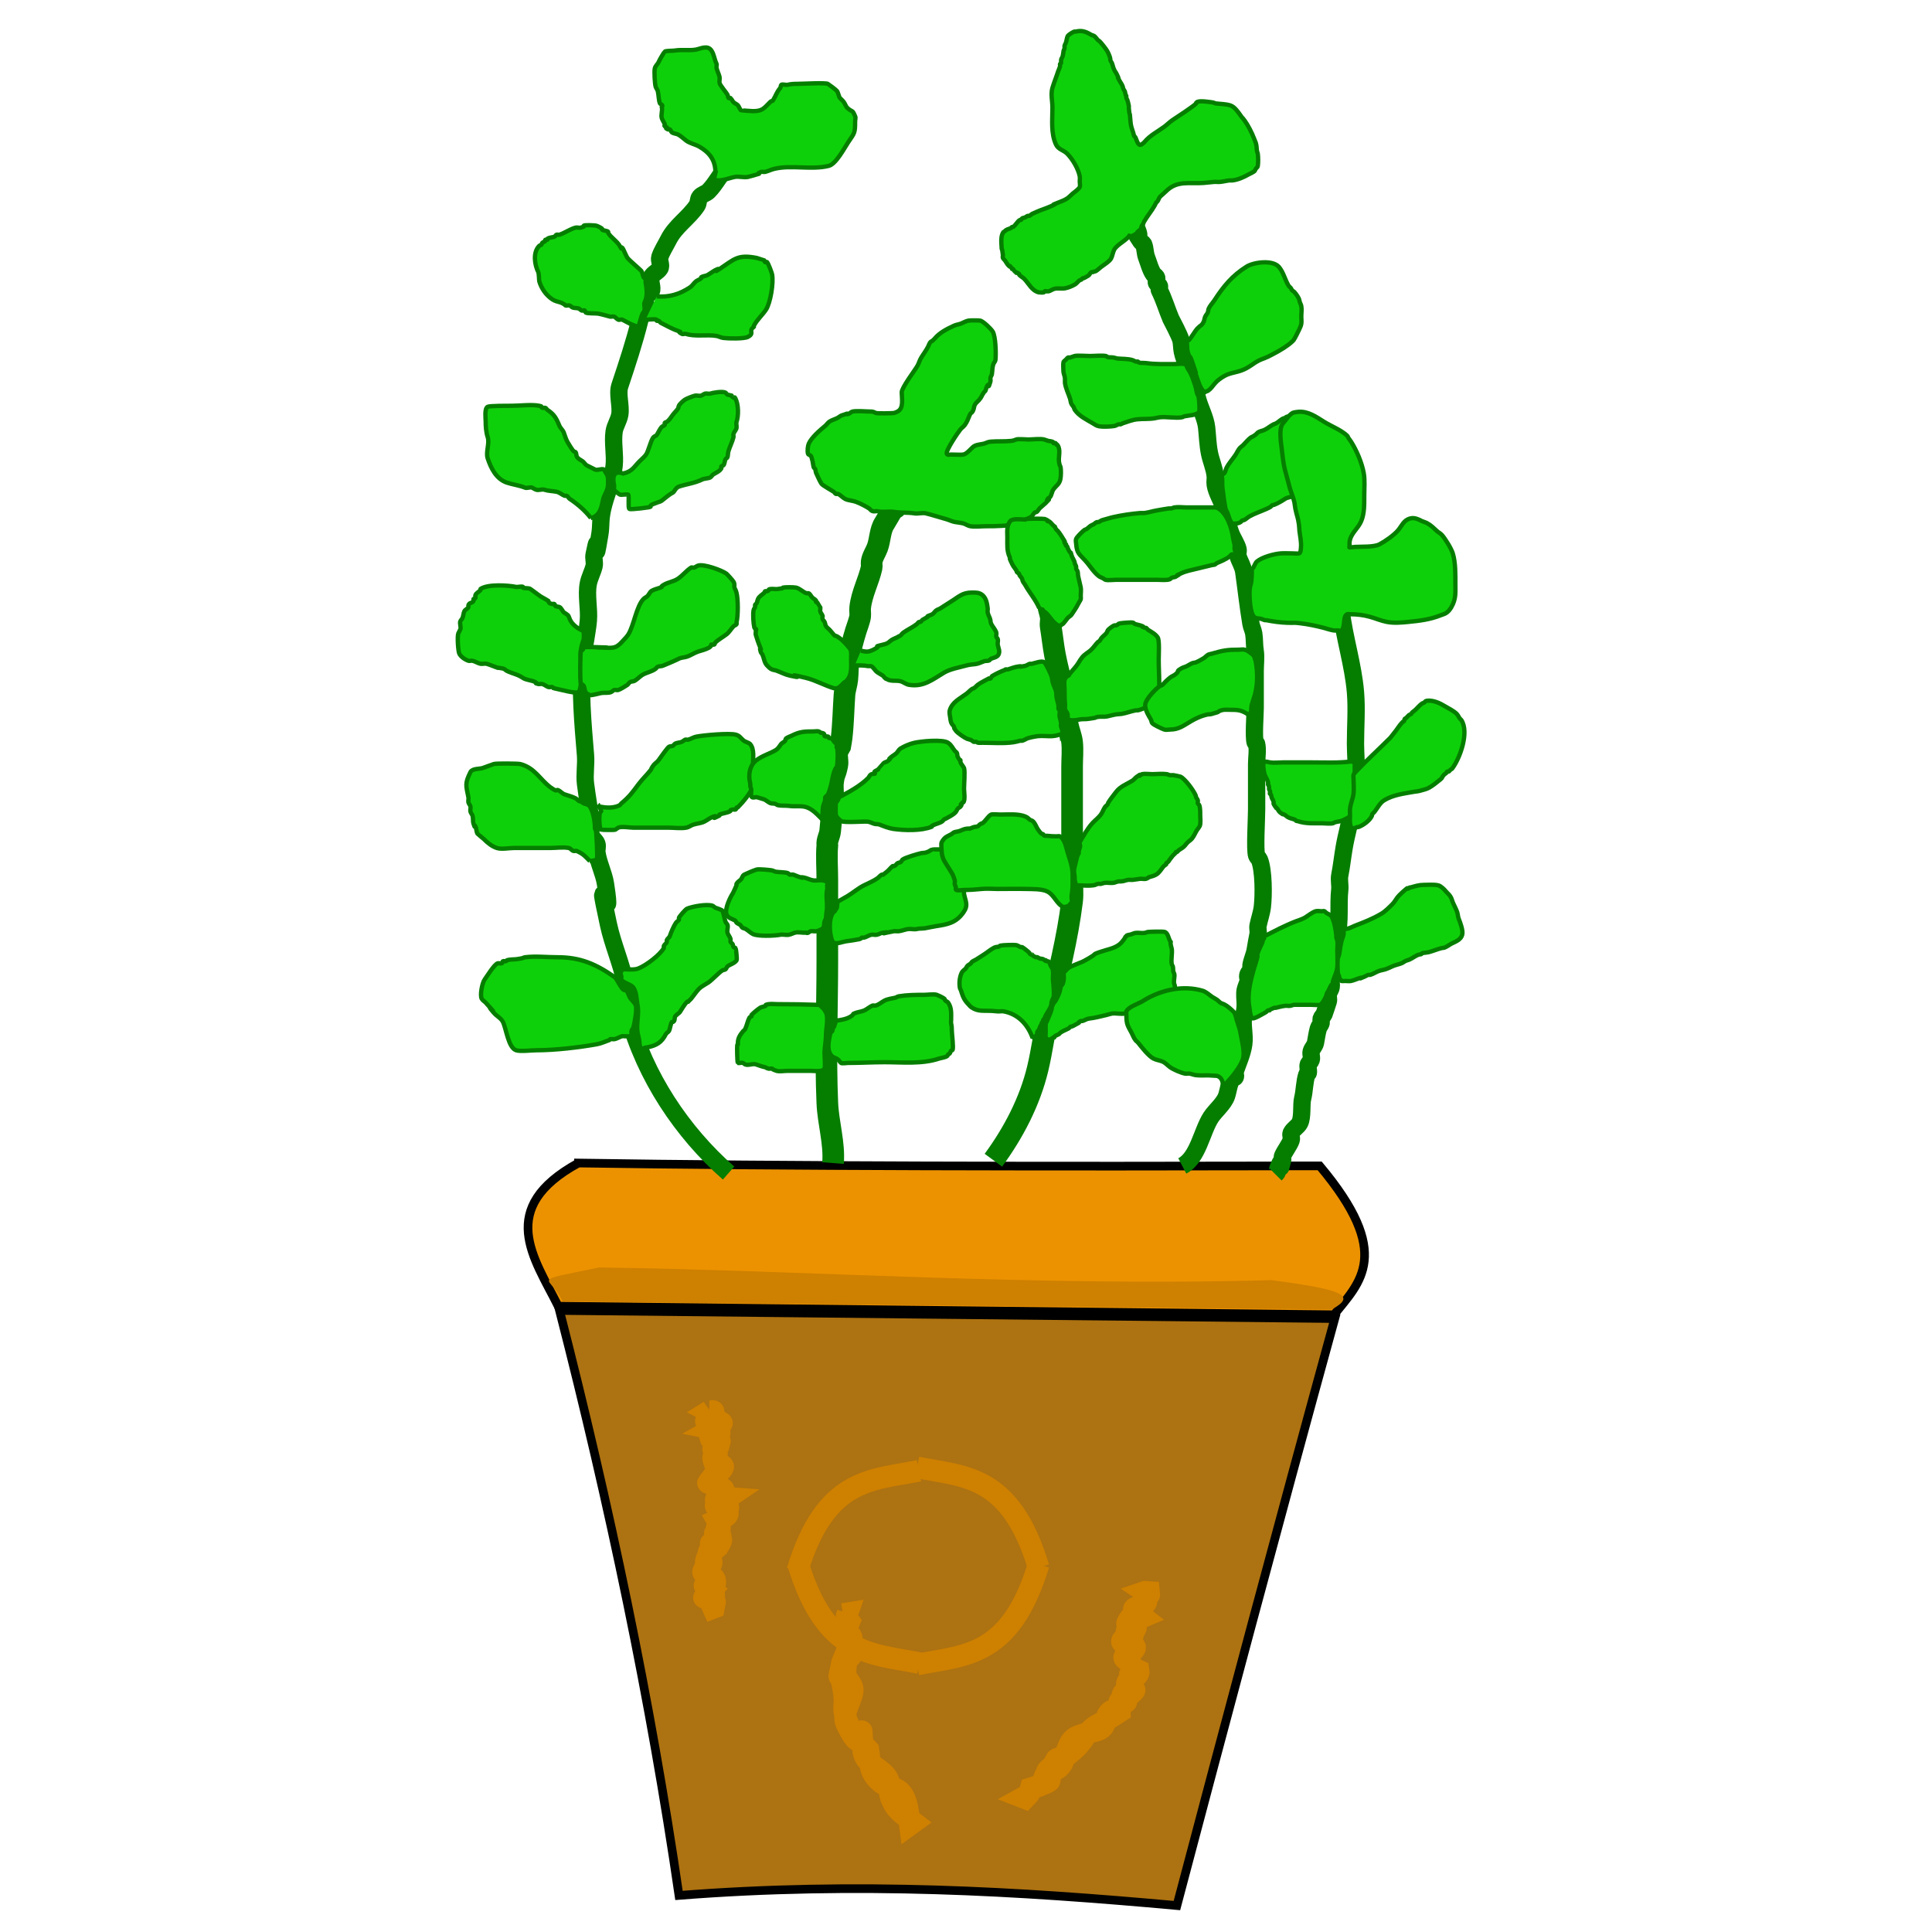 <?xml version="1.0" encoding="UTF-8" standalone="no"?>
<!-- Created with Inkscape (http://www.inkscape.org/) -->

<svg
   width="150"
   height="150"
   viewBox="0 0 39.687 39.688"
   version="1.1"
   id="svg5"
   inkscape:version="1.1.1 (3bf5ae0d25, 2021-09-20)"
   sodipodi:docname="bird_feeder - Copie.svg"
   inkscape:export-filename="C:\Users\Clément\Desktop\freepic\res\img/icon.png"
   inkscape:export-xdpi="96"
   inkscape:export-ydpi="96"
   xmlns:inkscape="http://www.inkscape.org/namespaces/inkscape"
   xmlns:sodipodi="http://sodipodi.sourceforge.net/DTD/sodipodi-0.dtd"
   xmlns="http://www.w3.org/2000/svg"
   xmlns:svg="http://www.w3.org/2000/svg">
  <sodipodi:namedview
     id="namedview7"
     pagecolor="#ffffff"
     bordercolor="#666666"
     borderopacity="1.0"
     inkscape:pageshadow="2"
     inkscape:pageopacity="0.0"
     inkscape:pagecheckerboard="true"
     inkscape:document-units="mm"
     showgrid="false"
     units="px"
     inkscape:zoom="3.0289002"
     inkscape:cx="62.729039"
     inkscape:cy="70.487631"
     inkscape:window-width="1920"
     inkscape:window-height="1013"
     inkscape:window-x="-9"
     inkscape:window-y="-9"
     inkscape:window-maximized="1"
     inkscape:current-layer="layer1"
     inkscape:snap-object-midpoints="false"
     inkscape:snap-center="false" />
  <defs
     id="defs2">
    <clipPath
       clipPathUnits="userSpaceOnUse"
       id="clipPath168419-0">
      <path
         style="fill:#d4d591;fill-opacity:1;stroke:#000000;stroke-width:0.265px;stroke-linecap:butt;stroke-linejoin:miter;stroke-opacity:1"
         d="m 1976.663,1120.96 c -14.976,1.593 -25.804,9.297 -36.108,17.773 -10.836,13.47 -17.831,26.941 -24.134,40.411 -5.082,17.662 -6.73,33.822 -6.174,49.017 2.96,13.9 7.358,26.531 16.277,35.173 10.04,8.844 23.231,13.947 38.914,16.09 14.607,1.541 26.905,-0.767 39.476,-2.619 16.4,-3.421 25.64,-12.808 33.676,-23.199 4.188,-8.062 7.601,-17.285 8.98,-29.56 0.167,-11.857 -2.488,-24.924 -4.677,-37.792 -3.678,-11.857 -9.579,-24.13 -18.896,-37.044 -6.374,-10.621 -16.705,-17.504 -27.502,-23.947 -6.054,-1.747 -10.149,-4.596 -19.831,-4.303 z"
         id="path168421-4"
         sodipodi:nodetypes="ccccccccccccc" />
    </clipPath>
    <linearGradient
       x1="-989.377"
       y1="-3204.338"
       x2="1175.855"
       y2="2649.329"
       gradientUnits="userSpaceOnUse"
       id="color-1"
       gradientTransform="matrix(0.177,0,0,0.177,-22.689,-12.005)">
      <stop
         offset="0"
         stop-color="#2a221e"
         id="stop2" />
      <stop
         offset="1"
         stop-color="#2a221e"
         stop-opacity="0"
         id="stop4" />
    </linearGradient>
    <linearGradient
       x1="-3323.794"
       y1="-330.774"
       x2="2849.816"
       y2="585.843"
       gradientUnits="userSpaceOnUse"
       id="color-2"
       gradientTransform="matrix(0.177,0,0,0.177,-22.689,-12.005)">
      <stop
         offset="0"
         stop-color="#2a221e"
         id="stop7" />
      <stop
         offset="1"
         stop-color="#2a221e"
         stop-opacity="0"
         id="stop9" />
    </linearGradient>
  </defs>
  <g
     inkscape:label="Calque 1"
     inkscape:groupmode="layer"
     id="layer1">
    <g
       id="g1148"
       transform="matrix(0.889,0,0,0.889,0.174,2.911)">
      <path
         style="fill:#ad7211;fill-opacity:1;stroke:#000000;stroke-width:0.2;stroke-linecap:butt;stroke-linejoin:miter;stroke-miterlimit:4;stroke-dasharray:none;stroke-opacity:1"
         d="m 12.733,27.007 c 1.156,4.506 2.103,9.011 2.76,13.517 4.13,-0.324 7.856,-0.097 11.506,0.234 1.118,-4.226 2.283,-8.597 3.648,-13.564 z"
         id="path2633"
         sodipodi:nodetypes="ccccc" />
      <path
         style="fill:#ec9200;fill-opacity:1;stroke:#000000;stroke-width:0.2;stroke-linecap:butt;stroke-linejoin:miter;stroke-miterlimit:4;stroke-dasharray:none;stroke-opacity:1"
         d="m 13.166,23.601 c -1.896,1.042 -1.03,2.18 -0.463,3.307 l 17.926,0.198 c 0.6,-0.752 1.375,-1.407 -0.331,-3.44 -6.354,0.014 -12.354,0.008 -17.132,-0.066 z"
         id="path2939"
         sodipodi:nodetypes="ccccc" />
      <path
         style="fill:#ce8000;fill-opacity:1;stroke:#000000;stroke-width:0;stroke-linecap:butt;stroke-linejoin:miter;stroke-miterlimit:4;stroke-dasharray:none;stroke-opacity:1"
         d="m 13.649,26.012 c -1.676,0.354 -1.125,0.158 -0.846,0.787 l 17.775,0.184 c 0.582,-0.321 0.259,-0.459 -1.396,-0.677 -5.431,0.155 -10.77,-0.229 -15.534,-0.293 z"
         id="path2939-4"
         sodipodi:nodetypes="ccccc" />
      <path
         style="fill:none;stroke:#057e00;stroke-width:0.4;stroke-linecap:butt;stroke-linejoin:miter;stroke-miterlimit:4;stroke-dasharray:none;stroke-opacity:1"
         d="m 16.639,23.832 c -1.082,-0.95 -1.934,-2.241 -2.315,-3.638 -0.361,-1.323 0.161,0.409 -0.066,-0.728 -0.096,-0.482 -0.295,-0.913 -0.397,-1.389 -0.354,-1.65 0.136,0.385 -0.066,-0.926 -0.038,-0.248 -0.163,-0.479 -0.198,-0.728 -0.009,-0.066 0.021,-0.136 0,-0.198 -0.025,-0.075 -0.11,-0.122 -0.132,-0.198 -0.024,-0.085 0.01,-0.177 0,-0.265 -0.035,-0.311 -0.094,-0.622 -0.132,-0.926 -0.027,-0.213 0.018,-0.447 0,-0.661 -0.061,-0.735 -0.133,-1.509 -0.066,-2.249 0.012,-0.134 0.044,-0.265 0.066,-0.397 0.022,-0.154 0.053,-0.308 0.066,-0.463 0.023,-0.276 -0.054,-0.588 0,-0.86 0.027,-0.134 0.099,-0.264 0.132,-0.397 0.021,-0.086 -0.017,-0.178 0,-0.265 0.157,-0.786 -0.032,0.523 0.132,-0.463 0.038,-0.229 0.003,-0.311 0.066,-0.595 0.075,-0.337 0.225,-0.637 0.265,-0.992 0.029,-0.26 -0.037,-0.535 0,-0.794 0.02,-0.138 0.109,-0.259 0.132,-0.397 0.033,-0.198 -0.063,-0.472 0,-0.661 0.168,-0.505 0.331,-0.993 0.463,-1.521 0.024,-0.096 0.108,-0.169 0.132,-0.265 0.021,-0.086 -0.028,-0.181 0,-0.265 0.02,-0.059 0.104,-0.076 0.132,-0.132 0.044,-0.088 -0.044,-0.243 0,-0.331 0.042,-0.084 0.147,-0.121 0.198,-0.198 0.049,-0.073 -0.028,-0.181 0,-0.265 0.047,-0.14 0.132,-0.265 0.198,-0.397 0.161,-0.322 0.467,-0.502 0.661,-0.794 0.039,-0.058 0.022,-0.144 0.066,-0.198 0.05,-0.062 0.142,-0.076 0.198,-0.132 0.171,-0.171 0.287,-0.419 0.463,-0.595"
         id="path3503" />
      <path
         style="fill:none;stroke:#057e00;stroke-width:0.5;stroke-linecap:butt;stroke-linejoin:miter;stroke-miterlimit:4;stroke-dasharray:none;stroke-opacity:1"
         d="m 19.053,23.601 c 0.036,-0.469 -0.112,-0.923 -0.132,-1.389 -0.047,-1.087 0,-2.186 0,-3.274 0,-0.628 0,-1.257 0,-1.885 0,-0.263 -0.022,-0.532 0,-0.794 -0.016,-0.117 0.055,-0.219 0.066,-0.331 0.025,-0.251 0.047,-0.509 0.066,-0.761 0.009,-0.121 -0.015,-0.243 0,-0.364 0.029,-0.229 0.046,-0.133 0.099,-0.397 0.019,-0.095 -0.019,-0.202 0,-0.298 0.01,-0.048 0.044,-0.088 0.066,-0.132 0.011,-0.066 0.025,-0.132 0.033,-0.198 0.039,-0.332 0.043,-0.661 0.066,-0.992 0.009,-0.123 0.054,-0.241 0.066,-0.364 0.016,-0.155 0.007,-0.309 0.033,-0.463 0.036,-0.216 0.102,-0.451 0.165,-0.661 0.016,-0.052 0.092,-0.255 0.099,-0.331 0.007,-0.066 -0.007,-0.133 0,-0.198 0.032,-0.318 0.196,-0.619 0.265,-0.926 0.01,-0.043 -0.006,-0.089 0,-0.132 0.018,-0.124 0.091,-0.221 0.132,-0.331 0.066,-0.175 0.06,-0.405 0.165,-0.562 0.033,-0.05 0.179,-0.311 0.198,-0.331 0.018,-0.017 0.053,-0.012 0.066,-0.033 0.115,-0.192 -0.029,-0.072 0.066,-0.198 0.046,-0.061 0.165,-0.159 0.165,-0.232"
         id="path4101" />
      <path
         style="fill:none;stroke:#057e00;stroke-width:0.5;stroke-linecap:butt;stroke-linejoin:miter;stroke-miterlimit:4;stroke-dasharray:none;stroke-opacity:1"
         d="m 22.758,23.535 c 0.462,-0.629 0.842,-1.352 1.025,-2.117 0.104,-0.435 0.156,-0.887 0.265,-1.323 0.211,-0.843 0.422,-1.687 0.529,-2.547 0.022,-0.178 0,-0.383 0,-0.562 0,-0.408 0,-0.816 0,-1.224 0,-0.441 0,-0.882 0,-1.323 0,-0.184 0.02,-0.38 0,-0.562 -0.015,-0.139 -0.072,-0.261 -0.099,-0.397 -0.031,-0.153 -0.034,-0.311 -0.066,-0.463 -0.015,-0.068 -0.054,-0.13 -0.066,-0.198 -0.054,-0.062 0.011,-0.133 0,-0.198 -0.044,-0.263 -0.116,-0.499 -0.165,-0.761 -0.041,-0.218 -0.063,-0.442 -0.099,-0.661 -0.012,-0.075 0.015,-0.157 0,-0.232 -0.024,-0.121 -0.066,-0.212 -0.066,-0.331"
         id="path6082" />
      <path
         style="fill:none;stroke:#057e00;stroke-width:0.4;stroke-linecap:butt;stroke-linejoin:miter;stroke-miterlimit:4;stroke-dasharray:none;stroke-opacity:1"
         d="m 27.123,23.667 c 0.365,-0.19 0.447,-0.791 0.661,-1.124 0.1,-0.155 0.303,-0.314 0.364,-0.496 0.04,-0.119 0.053,-0.292 0.132,-0.397 0.015,-0.02 0.052,-0.013 0.066,-0.033 0.024,-0.037 -0.014,-0.09 0,-0.132 0.065,-0.193 0.168,-0.414 0.198,-0.628 0.031,-0.214 -0.042,-0.45 0,-0.661 0.019,-0.093 0.033,-0.162 0.033,-0.265 0,-0.098 -0.021,-0.234 0,-0.331 0.015,-0.068 0.049,-0.131 0.066,-0.198 0.018,-0.073 -0.028,-0.083 0,-0.165 0.012,-0.038 0.054,-0.061 0.066,-0.099 0.011,-0.031 -0.005,-0.067 0,-0.099 0.018,-0.124 0.079,-0.242 0.099,-0.364 0.02,-0.123 0.042,-0.245 0.066,-0.364 0.013,-0.064 -0.013,-0.135 0,-0.198 0.029,-0.143 0.081,-0.285 0.099,-0.43 0.033,-0.265 0.032,-0.847 -0.066,-1.091 -0.015,-0.037 -0.054,-0.061 -0.066,-0.099 -0.044,-0.132 0,-0.845 0,-1.058 0,-0.353 0,-0.706 0,-1.058 0,-0.127 0.032,-0.336 0,-0.463 -0.004,-0.015 -0.028,-0.018 -0.033,-0.033 -0.04,-0.121 0,-0.657 0,-0.794 0,-0.287 0,-0.573 0,-0.86 0,-0.136 0.023,-0.324 0,-0.463 -0.022,-0.135 -0.012,-0.26 -0.033,-0.397 -0.012,-0.079 -0.053,-0.152 -0.066,-0.232 -0.066,-0.395 -0.11,-0.802 -0.165,-1.191 -0.02,-0.139 -0.088,-0.232 -0.132,-0.364 -0.018,-0.052 0.013,-0.112 0,-0.165 -0.03,-0.12 -0.122,-0.248 -0.165,-0.364 -0.072,-0.191 -0.107,-0.401 -0.165,-0.595 -0.053,-0.178 -0.168,-0.344 -0.198,-0.529 -0.011,-0.065 0.006,-0.133 0,-0.198 -0.016,-0.18 -0.097,-0.354 -0.132,-0.529 -0.041,-0.202 -0.044,-0.394 -0.066,-0.595 -0.024,-0.211 -0.138,-0.427 -0.198,-0.628 -0.099,-0.33 0.058,0.011 -0.099,-0.43 -0.082,-0.23 -0.212,-0.451 -0.265,-0.695 -0.018,-0.087 -0.013,-0.178 -0.033,-0.265 -0.025,-0.108 -0.22,-0.47 -0.232,-0.496 -0.094,-0.223 -0.157,-0.446 -0.265,-0.661 -0.013,-0.026 0.013,-0.073 0,-0.099 -0.014,-0.028 -0.052,-0.038 -0.066,-0.066 -0.02,-0.04 0.02,-0.093 0,-0.132 -0.014,-0.028 -0.047,-0.041 -0.066,-0.066 -0.073,-0.097 -0.121,-0.285 -0.165,-0.397 -0.034,-0.085 -0.031,-0.215 -0.066,-0.298 -0.012,-0.029 -0.049,-0.04 -0.066,-0.066 -0.202,-0.302 0.015,0.011 -0.066,-0.232 -0.086,-0.258 -0.397,-0.583 -0.397,-0.86"
         id="path8067" />
      <path
         style="fill:none;stroke:#057e00;stroke-width:0.4;stroke-linecap:butt;stroke-linejoin:miter;stroke-miterlimit:4;stroke-dasharray:none;stroke-opacity:1"
         d="m 30.794,10.835 c 0.074,0.63 0.278,1.253 0.331,1.885 0.033,0.39 0,0.798 0,1.191 0,0.258 0.036,0.539 0,0.794 -0.013,0.09 -0.053,0.175 -0.066,0.265 -0.095,0.665 0.095,-0.268 0,0.397 -0.046,0.322 -0.145,0.639 -0.198,0.959 -0.035,0.207 -0.058,0.421 -0.099,0.628 -0.021,0.105 0.012,0.224 0,0.331 -0.038,0.343 0.017,0.725 -0.066,1.058 -0.025,0.1 0.013,0.229 0,0.331 -0.026,0.208 -0.087,0.39 -0.132,0.595 -0.019,0.086 0.012,0.177 0,0.265 -0.008,0.059 -0.054,0.107 -0.066,0.165 -0.01,0.048 0.015,0.119 0,0.165 -0.008,0.026 -0.087,0.269 -0.099,0.298 -0.016,0.036 -0.054,0.061 -0.066,0.099 -0.011,0.031 0.006,0.067 0,0.099 -0.01,0.048 -0.053,0.085 -0.066,0.132 -0.034,0.12 -0.043,0.216 -0.066,0.331 -0.015,0.072 -0.079,0.127 -0.099,0.198 -0.018,0.064 0.021,0.136 0,0.198 -0.012,0.038 -0.048,0.064 -0.066,0.099 -0.023,0.046 0.012,0.151 0,0.198 -0.004,0.015 -0.028,0.018 -0.033,0.033 -0.06,0.179 -0.053,0.379 -0.099,0.562 -0.035,0.141 0.004,0.421 -0.066,0.562 -0.043,0.087 -0.151,0.138 -0.198,0.232 -0.025,0.049 0.018,0.113 0,0.165 -0.036,0.108 -0.16,0.269 -0.198,0.364 -0.022,0.055 0.011,0.055 0,0.099 -0.116,0.463 0.057,-0.225 -0.099,0.165 -0.045,0.113 0.015,0.084 -0.066,0.165"
         id="path10391" />
      <path
         style="fill:#0ed00a;fill-opacity:1;stroke:#057e00;stroke-width:0.1;stroke-linecap:butt;stroke-linejoin:miter;stroke-miterlimit:4;stroke-dasharray:none;stroke-opacity:1"
         d="m 14.019,19.313 c -0.441,-0.311 -0.803,-0.468 -1.333,-0.468 -0.241,0 -0.509,-0.03 -0.748,0 -0.024,0.003 -0.047,0.016 -0.07,0.023 -0.047,0.008 -0.093,0.019 -0.14,0.023 -0.067,0.007 -0.147,0.002 -0.21,0.023 -0.01,0.004 -0.013,0.021 -0.023,0.023 -0.023,0.006 -0.049,-0.011 -0.07,0 -0.016,0.008 -0.007,0.04 -0.023,0.047 -0.029,0.012 -0.063,-0.006 -0.094,0 -0.078,0.016 -0.252,0.304 -0.304,0.374 -0.057,0.076 -0.113,0.359 -0.07,0.444 0.02,0.039 0.064,0.061 0.094,0.093 0.415,0.461 -0.094,-0.095 0.187,0.234 0.066,0.077 0.167,0.123 0.21,0.21 0.077,0.153 0.123,0.594 0.304,0.655 0.098,0.033 0.356,0 0.468,0 0.425,0 0.982,-0.064 1.403,-0.14 0.099,-0.018 0.194,-0.065 0.281,-0.093 0.011,-0.004 0.013,-0.021 0.023,-0.023 0.031,-0.006 0.063,0.004 0.094,0 0.061,-0.009 0.136,-0.06 0.187,-0.07 0.016,-0.003 0.201,0.022 0.21,-0.023 0.006,-0.031 -0.005,-0.063 0,-0.093 0.006,-0.034 0.038,-0.06 0.047,-0.093 0.022,-0.088 0.091,-0.425 0.047,-0.514 -0.037,-0.075 -0.105,-0.117 -0.14,-0.187 -0.012,-0.025 -0.047,-0.125 -0.07,-0.14 -0.021,-0.014 -0.05,-0.009 -0.07,-0.023 -0.055,-0.041 -0.142,-0.221 -0.187,-0.281 z"
         id="path12403" />
      <path
         style="fill:#0ed00a;fill-opacity:1;stroke:#057e00;stroke-width:0.1;stroke-linecap:butt;stroke-linejoin:miter;stroke-miterlimit:4;stroke-dasharray:none;stroke-opacity:1"
         d="m 14.183,19.126 c 0.119,-0.01 0.261,0.022 0.374,-0.023 0.182,-0.073 0.487,-0.305 0.585,-0.468 0.008,-0.013 -0.005,-0.032 0,-0.047 0.012,-0.037 0.056,-0.057 0.07,-0.093 0.006,-0.015 -0.006,-0.032 0,-0.047 0.015,-0.036 0.058,-0.057 0.07,-0.094 0.027,-0.081 0.089,-0.228 0.14,-0.304 0.018,-0.028 0.053,-0.042 0.07,-0.07 0.008,-0.013 -0.005,-0.032 0,-0.047 0.011,-0.032 0.156,-0.198 0.187,-0.21 0.126,-0.051 0.442,-0.111 0.585,-0.07 0.027,0.008 0.044,0.036 0.07,0.047 0.022,0.009 0.154,0.051 0.164,0.07 0.021,0.042 0.051,0.201 0.07,0.257 0.005,0.014 0.042,0.056 0.047,0.07 0.019,0.056 -0.019,0.131 0,0.187 0.017,0.052 0.057,0.089 0.07,0.14 0.006,0.023 -0.011,0.049 0,0.07 0.01,0.02 0.037,0.027 0.047,0.047 0.011,0.022 0.009,0.05 0.023,0.07 0.01,0.014 0.034,0.011 0.047,0.023 0.009,0.009 0.036,0.261 0.023,0.281 -0.048,0.072 -0.153,0.095 -0.21,0.14 -0.022,0.018 -0.025,0.053 -0.047,0.07 -0.019,0.015 -0.049,0.011 -0.07,0.023 -0.086,0.052 -0.236,0.22 -0.327,0.281 -0.052,0.035 -0.165,0.094 -0.21,0.14 -0.069,0.069 -0.125,0.159 -0.187,0.234 -0.023,0.023 -0.047,0.047 -0.07,0.07 -0.008,0 -0.018,-0.005 -0.023,0 -0.065,0.065 -0.117,0.164 -0.164,0.234 -0.022,0.034 -0.104,0.077 -0.117,0.117 -0.013,0.039 0.004,0.092 -0.047,0.117 -0.007,0.003 -0.018,-0.005 -0.023,0 -0.03,0.03 -0.042,0.168 -0.07,0.21 -0.018,0.028 -0.055,0.041 -0.07,0.07 -0.094,0.189 -0.213,0.262 -0.421,0.304 -0.032,0.006 -0.065,0.009 -0.094,0.023 -0.01,0.005 -0.012,0.023 -0.023,0.023 -0.057,0 -0.07,-0.114 -0.07,-0.14 0,-0.074 -0.036,-0.18 -0.047,-0.257 -0.029,-0.205 0.041,-0.429 0,-0.631 -0.026,-0.133 -0.019,-0.323 -0.117,-0.421 -0.049,-0.049 -0.242,-0.103 -0.257,-0.164 -0.006,-0.023 0.005,-0.047 0,-0.07 -0.021,-0.108 -0.049,-0.019 0.023,-0.164 z"
         id="path14784" />
      <path
         style="fill:#0ed00a;fill-opacity:1;stroke:#057e00;stroke-width:0.1;stroke-linecap:butt;stroke-linejoin:miter;stroke-miterlimit:4;stroke-dasharray:none;stroke-opacity:1"
         d="m 13.435,16.624 c -0.114,-0.114 -0.143,-0.161 -0.304,-0.234 -0.021,-0.01 -0.047,0.005 -0.07,0 -0.052,-0.01 -0.065,-0.06 -0.117,-0.07 -0.127,-0.025 -0.294,0 -0.421,0 -0.281,0 -0.561,0 -0.842,0 -0.118,0 -0.288,0.037 -0.398,0 -0.119,-0.04 -0.215,-0.121 -0.304,-0.21 -0.02,-0.019 -0.134,-0.108 -0.14,-0.117 -0.03,-0.045 -0.025,-0.12 -0.047,-0.164 -0.053,-0.107 0.01,0.099 -0.047,-0.07 -0.018,-0.055 -0.005,-0.132 -0.023,-0.187 -0.011,-0.032 -0.037,-0.055 -0.047,-0.093 -0.01,-0.038 0.008,-0.079 0,-0.117 -0.007,-0.034 -0.038,-0.06 -0.047,-0.094 -0.009,-0.036 0.007,-0.08 0,-0.117 -0.056,-0.28 -0.086,-0.318 0.047,-0.585 0.043,-0.085 0.207,-0.069 0.281,-0.093 0.088,-0.029 0.169,-0.064 0.257,-0.093 0.052,-0.017 0.56,-0.012 0.608,0 0.341,0.085 0.45,0.349 0.702,0.538 0.027,0.02 0.085,0.059 0.117,0.07 0.035,0.012 0.023,-0.023 0.07,0 0.045,0.022 0.09,0.077 0.14,0.093 0.096,0.032 0.175,0.052 0.257,0.093 0.035,0.017 0.057,0.058 0.094,0.07 0.022,0.007 0.054,-0.017 0.07,0 0.048,0.048 -0.074,-0.002 0.023,0.047 0.033,0.017 0.086,0.016 0.117,0.047 0.097,0.097 0.14,0.372 0.14,0.514 0,0.043 0.011,0.034 0.023,0.07 0.01,0.03 0.042,0.618 0.023,0.655 -0.016,0.032 -0.148,0.043 -0.164,0.047 z"
         id="path16131" />
      <path
         style="fill:#0ed00a;fill-opacity:1;stroke:#057e00;stroke-width:0.1;stroke-linecap:butt;stroke-linejoin:miter;stroke-miterlimit:4;stroke-dasharray:none;stroke-opacity:1"
         d="m 13.645,15.361 c 0.161,0.03 0.313,0.045 0.468,-0.023 0.02,-0.009 0.03,-0.033 0.047,-0.047 0.196,-0.163 0.258,-0.258 0.398,-0.444 0.086,-0.114 0.191,-0.215 0.281,-0.327 0.011,-0.014 0.016,-0.031 0.023,-0.047 0.016,-0.023 0.029,-0.049 0.047,-0.07 0.035,-0.042 0.086,-0.071 0.117,-0.117 0.029,-0.043 0.202,-0.285 0.234,-0.304 0.028,-0.017 0.065,-0.009 0.093,-0.023 0.02,-0.01 0.028,-0.035 0.047,-0.047 0.047,-0.028 0.117,-0.024 0.164,-0.047 0.025,-0.013 0.045,-0.034 0.07,-0.047 0.021,-0.01 0.048,0.006 0.07,0 0.063,-0.016 0.122,-0.057 0.187,-0.07 0.169,-0.034 0.756,-0.086 0.912,-0.047 0.094,0.024 0.115,0.08 0.187,0.14 0.022,0.018 0.123,0.053 0.14,0.07 0.117,0.118 0.07,0.362 0.07,0.514 0,0.091 0.033,0.425 0,0.491 -0.084,0.168 -0.214,0.331 -0.351,0.468 -0.006,0.005 -0.018,-0.006 -0.023,0 -0.012,0.012 -0.008,0.039 -0.023,0.047 -0.021,0.011 -0.047,-0.005 -0.07,0 -0.094,0.019 -0.011,0.017 -0.07,0.047 -0.062,0.031 -0.187,0.047 -0.234,0.07 -0.007,0.003 0.007,0.02 0,0.023 -0.271,0.136 0.018,-0.029 -0.14,0.023 -0.077,0.026 -0.136,0.08 -0.21,0.117 -0.081,0.04 -0.171,0.042 -0.257,0.07 -0.058,0.019 -0.101,0.06 -0.164,0.07 -0.125,0.021 -0.271,0 -0.398,0 -0.273,0 -0.546,0 -0.819,0 -0.076,0 -0.282,-0.035 -0.351,0 -0.027,0.014 -0.043,0.033 -0.07,0.047 -0.02,0.01 -0.32,0.004 -0.327,0 -0.043,-0.021 -0.051,-0.342 -0.023,-0.398 0.012,-0.023 0.036,-0.016 0.023,-0.047 -0.013,-0.032 -0.031,-0.062 -0.047,-0.093 z"
         id="path18344" />
      <path
         style="fill:#0ed00a;fill-opacity:1;stroke:#057e00;stroke-width:0.1;stroke-linecap:butt;stroke-linejoin:miter;stroke-miterlimit:4;stroke-dasharray:none;stroke-opacity:1"
         d="m 13.294,11.315 c -0.055,-0.031 -0.113,-0.056 -0.164,-0.094 -0.105,-0.078 -0.151,-0.148 -0.187,-0.257 -0.011,-0.033 -0.1,-0.077 -0.117,-0.094 -0.02,-0.02 -0.056,-0.102 -0.094,-0.117 -0.03,-0.012 -0.066,-0.007 -0.093,-0.023 -0.015,-0.009 -0.009,-0.037 -0.023,-0.047 -0.013,-0.009 -0.031,0 -0.047,0 -0.023,-0.008 -0.05,-0.009 -0.07,-0.023 -0.014,-0.011 -0.016,-0.031 -0.023,-0.047 -0.039,-0.023 -0.076,-0.05 -0.117,-0.07 -0.103,-0.052 -0.197,-0.139 -0.304,-0.21 -0.035,-0.023 -0.127,-0.011 -0.164,-0.023 -0.007,-0.002 0.007,-0.02 0,-0.023 -0.039,-0.02 -0.121,0.009 -0.164,0 -0.188,-0.038 -0.647,-0.068 -0.819,0.047 -0.006,0.004 0.004,0.017 0,0.023 -0.025,0.038 -0.102,0.073 -0.117,0.117 -0.018,0.056 0.028,0.043 -0.023,0.093 -0.006,0.006 -0.02,-0.007 -0.023,0 -0.007,0.014 0.009,0.034 0,0.047 -0.05,0.066 -0.081,0.021 -0.117,0.093 -0.007,0.014 0.005,0.032 0,0.047 -0.012,0.037 -0.076,0.058 -0.093,0.094 -0.024,0.047 -0.025,0.12 -0.047,0.164 -0.013,0.025 -0.036,0.044 -0.047,0.07 -0.021,0.054 0.021,0.133 0,0.187 -0.013,0.032 -0.034,0.061 -0.047,0.093 -0.027,0.067 -0.005,0.41 0.023,0.468 0.037,0.073 0.133,0.138 0.21,0.164 0.03,0.01 0.063,-0.006 0.093,0 0.064,0.013 0.125,0.058 0.187,0.07 0.039,0.008 0.1,-0.011 0.14,0 0.089,0.025 0.17,0.064 0.257,0.093 0.007,0.002 0.016,0 0.023,0 0.039,0.008 0.08,0.009 0.117,0.023 0.026,0.01 0.045,0.034 0.07,0.047 0.141,0.07 0.239,0.073 0.374,0.164 0.071,0.048 0.199,0.053 0.281,0.093 0.071,0.036 -0.043,0.018 0.07,0.047 0.03,0.008 0.063,-0.008 0.093,0 0.051,0.013 0.092,0.051 0.14,0.07 0.029,0.012 0.063,-0.008 0.094,0 0.011,0.003 0.016,0.016 0.023,0.023 0.031,0.008 0.062,0.019 0.093,0.023 0.047,0.007 0.444,0.118 0.491,0.07 0.097,-0.097 0.047,-0.75 0.047,-0.889 0,-0.123 0.033,-0.217 0.07,-0.327 0.012,-0.038 0,-0.169 0,-0.187 z"
         id="path19426" />
      <path
         style="fill:#0ed00a;fill-opacity:1;stroke:#057e00;stroke-width:0.1;stroke-linecap:butt;stroke-linejoin:miter;stroke-miterlimit:4;stroke-dasharray:none;stroke-opacity:1"
         d="m 13.715,11.689 c 0.229,0.005 0.31,0.04 0.468,-0.14 0.047,-0.054 0.102,-0.103 0.14,-0.164 0.128,-0.205 0.188,-0.656 0.351,-0.819 0.04,-0.04 0.054,-0.031 0.094,-0.07 0.034,-0.034 0.049,-0.087 0.093,-0.117 0.047,-0.031 0.155,-0.058 0.187,-0.07 0.113,-0.042 -0.024,2.7e-4 0.093,-0.07 0.1,-0.06 0.227,-0.073 0.327,-0.14 0.111,-0.074 0.189,-0.181 0.304,-0.257 0.019,-0.013 0.048,0.007 0.07,0 0.029,-0.01 0.059,-0.035 0.093,-0.047 0.133,-0.044 0.553,0.111 0.655,0.187 0.018,0.013 0.15,0.159 0.164,0.187 0.038,0.076 0.007,0.073 0.023,0.14 0.004,0.017 0.016,0.031 0.023,0.047 0.008,0.023 0.018,0.046 0.023,0.07 0.038,0.152 0.038,0.527 0,0.678 -0.004,0.015 0.009,0.034 0,0.047 -0.017,0.022 -0.05,0.027 -0.07,0.047 -0.047,0.047 -0.099,0.139 -0.164,0.187 -0.073,0.055 -0.204,0.134 -0.257,0.187 -0.012,0.012 -0.008,0.039 -0.023,0.047 -0.021,0.011 -0.048,-0.007 -0.07,0 -0.007,0.002 0.004,0.017 0,0.023 -0.012,0.018 -0.028,0.036 -0.047,0.047 -0.081,0.046 -0.17,0.065 -0.257,0.093 -0.092,0.031 -0.168,0.087 -0.257,0.117 -0.062,0.021 -0.128,0.017 -0.187,0.047 -0.121,0.06 -0.247,0.113 -0.374,0.164 -0.037,0.015 -0.081,0.006 -0.117,0.023 -0.02,0.01 -0.029,0.034 -0.047,0.047 -0.089,0.067 -0.21,0.084 -0.304,0.14 -0.062,0.037 -0.125,0.109 -0.187,0.14 -0.029,0.014 -0.064,0.011 -0.093,0.023 -0.027,0.011 -0.046,0.054 -0.07,0.07 -0.041,0.027 -0.153,0.098 -0.21,0.117 -0.028,0.009 -0.066,-0.009 -0.093,0 -0.027,0.009 -0.044,0.036 -0.07,0.047 -0.072,0.029 -0.16,0.009 -0.234,0.023 -0.048,0.01 -0.226,0.059 -0.257,0.047 -0.136,-0.054 -0.102,-0.095 -0.14,-0.21 -0.006,-0.017 -0.054,-0.037 -0.07,-0.07 -0.025,-0.049 -0.012,-0.689 0,-0.725 0.007,-0.021 0.035,-0.028 0.047,-0.047 0.024,-0.036 -0.04,-0.015 0.023,-0.047 0.056,-0.028 0.349,0 0.421,0 z"
         id="path22887" />
      <path
         style="fill:#0ed00a;fill-opacity:1;stroke:#057e00;stroke-width:0.1;stroke-linecap:butt;stroke-linejoin:miter;stroke-miterlimit:4;stroke-dasharray:none;stroke-opacity:1"
         d="m 13.458,8.696 c -0.138,-0.176 -0.309,-0.323 -0.491,-0.444 -0.028,-0.018 -0.039,-0.06 -0.07,-0.07 -0.015,-0.005 -0.032,0.006 -0.047,0 -0.061,-0.025 -0.119,-0.08 -0.187,-0.093 -0.094,-0.019 -0.19,-0.017 -0.281,-0.047 -0.056,-0.019 -0.131,0.019 -0.187,0 -0.031,-0.01 -0.064,-0.032 -0.093,-0.047 -0.044,-0.022 -0.118,0.018 -0.164,0 -0.14,-0.056 -0.282,-0.071 -0.421,-0.117 -0.248,-0.083 -0.369,-0.335 -0.444,-0.561 -0.049,-0.147 0.049,-0.344 0,-0.491 -0.037,-0.112 -0.047,-0.246 -0.047,-0.374 0,-0.064 -0.031,-0.289 0.047,-0.327 0.048,-0.024 0.469,-0.023 0.561,-0.023 0.182,0 0.455,-0.035 0.631,0 0.094,0.019 0.011,0.017 0.07,0.047 0.021,0.011 0.048,-0.007 0.07,0 0.021,0.007 0.028,0.035 0.047,0.047 0.165,0.11 0.203,0.192 0.281,0.374 0.02,0.046 0.075,0.095 0.094,0.14 0.03,0.075 0.051,0.163 0.093,0.234 0.032,0.053 0.104,0.174 0.14,0.21 0.012,0.012 0.038,0.008 0.047,0.023 0.016,0.028 0.011,0.064 0.023,0.093 0.022,0.056 0.096,0.084 0.14,0.117 0.028,0.021 0.061,0.077 0.094,0.093 0.063,0.031 0.124,0.062 0.187,0.094 0.056,0.028 0.154,-0.028 0.21,0 0.063,0.032 0,0.011 0.023,0.047 0.078,0.117 0.07,0.133 0.07,0.281 0,0.173 -0.091,0.243 -0.117,0.374 -0.037,0.183 -0.071,0.369 -0.281,0.421 z"
         id="path24632" />
      <path
         style="fill:#0ed00a;fill-opacity:1;stroke:#057e00;stroke-width:0.1;stroke-linecap:butt;stroke-linejoin:miter;stroke-miterlimit:4;stroke-dasharray:none;stroke-opacity:0.961"
         d="m 14.206,7.667 c 0.213,-0.052 0.244,-0.151 0.374,-0.281 0.047,-0.047 0.098,-0.089 0.14,-0.14 0.071,-0.085 0.12,-0.354 0.187,-0.421 0.02,-0.02 0.053,-0.025 0.07,-0.047 0.028,-0.035 0.072,-0.143 0.117,-0.187 0.02,-0.02 0.053,-0.024 0.07,-0.047 0.009,-0.013 -0.009,-0.034 0,-0.047 0.01,-0.015 0.032,-0.014 0.047,-0.023 0.057,-0.038 0.101,-0.111 0.14,-0.164 0.036,-0.049 0.083,-0.09 0.117,-0.14 0.014,-0.021 0.012,-0.048 0.023,-0.07 0.02,-0.041 0.102,-0.115 0.14,-0.14 0.034,-0.023 0.195,-0.086 0.234,-0.093 0.041,-0.008 0.1,0.013 0.14,0 0.033,-0.011 0.06,-0.038 0.093,-0.047 0.035,-0.009 0.082,0.011 0.117,0 0.06,-0.02 0.279,-0.059 0.351,-0.023 0.02,0.01 0.027,0.037 0.047,0.047 0.196,0.049 0.015,-0.013 0.14,0.07 0.036,0.024 0.015,-0.04 0.047,0.023 0.069,0.139 0.073,0.389 0.023,0.538 -0.013,0.04 0.008,0.1 0,0.14 -0.01,0.05 -0.058,0.091 -0.07,0.14 -0.011,0.022 0.006,0.048 0,0.07 -0.03,0.119 -0.082,0.212 -0.117,0.327 -0.014,0.045 -0.007,0.096 -0.023,0.14 -0.008,0.021 -0.037,0.027 -0.047,0.047 -0.013,0.026 -0.017,0.11 -0.047,0.14 -0.012,0.012 -0.037,0.009 -0.047,0.023 -0.009,0.013 0.008,0.033 0,0.047 -0.043,0.072 -0.122,0.097 -0.187,0.14 -0.026,0.017 -0.043,0.056 -0.07,0.07 -0.05,0.025 -0.137,0.022 -0.187,0.047 -0.171,0.085 -0.366,0.106 -0.538,0.164 -0.074,0.025 -0.102,0.121 -0.14,0.14 -0.095,0.048 -0.173,0.124 -0.257,0.187 -0.034,0.025 -0.079,0.028 -0.117,0.047 -0.033,0.016 -0.124,0.037 -0.14,0.07 -0.003,0.007 0.006,0.018 0,0.023 -0.012,0.012 -0.466,0.072 -0.491,0.047 -0.033,-0.033 0,-0.283 -0.023,-0.327 -0.009,-0.018 -0.169,0.009 -0.187,0 -0.036,-0.018 -0.122,-0.08 -0.14,-0.117 -0.01,-0.019 0.004,-0.076 0,-0.093 -0.032,-0.161 -0.045,-0.366 0.21,-0.281 z"
         id="path25909" />
      <path
         style="fill:#0ed00a;fill-opacity:1;stroke:#057e00;stroke-width:0.1;stroke-linecap:butt;stroke-linejoin:miter;stroke-miterlimit:4;stroke-dasharray:none;stroke-opacity:1"
         d="m 14.557,4.276 c -0.161,-0.039 -0.247,-0.1 -0.374,-0.164 -0.025,-0.013 -0.069,0.013 -0.094,0 -0.036,-0.018 -0.059,-0.053 -0.093,-0.07 -0.02,-0.01 -0.074,0.005 -0.094,0 -0.091,-0.023 -0.189,-0.055 -0.281,-0.07 -0.048,-0.008 -0.245,2.6e-4 -0.281,-0.023 -0.015,-0.01 -0.011,-0.035 -0.023,-0.047 -0.016,-0.017 -0.048,0.009 -0.07,0 -0.026,-0.01 -0.044,-0.036 -0.07,-0.047 -0.038,-0.015 -0.102,-0.008 -0.14,-0.023 -0.026,-0.01 -0.044,-0.036 -0.07,-0.047 -0.029,-0.012 -0.064,0.01 -0.094,0 -0.011,-0.003 -0.016,-0.016 -0.023,-0.023 -0.031,-0.016 -0.06,-0.036 -0.094,-0.047 -0.069,-0.023 -0.123,-0.028 -0.187,-0.07 -0.151,-0.101 -0.257,-0.257 -0.304,-0.421 -0.006,-0.02 -0.006,-0.176 -0.023,-0.21 -0.082,-0.164 -0.132,-0.453 0.023,-0.608 0.012,-0.012 0.034,-0.011 0.047,-0.023 0.012,-0.012 0.011,-0.035 0.023,-0.047 0.029,-0.029 0.052,-0.011 0.07,-0.047 0.003,-0.007 -0.007,-0.02 0,-0.023 0.014,-0.007 0.033,0.007 0.047,0 0.007,-0.004 -0.006,-0.019 0,-0.023 0.05,-0.033 0.113,-0.03 0.164,-0.047 0.021,-0.007 0.026,-0.04 0.047,-0.047 0.021,-0.007 0.049,0.007 0.07,0 0.128,-0.043 0.245,-0.131 0.374,-0.164 0.038,-0.009 0.08,0.012 0.117,0 0.023,-0.008 0.048,-0.012 0.07,-0.023 0.007,-0.003 -0.007,-0.02 0,-0.023 0.038,-0.019 0.252,-0.005 0.281,0 0.026,0.004 0.124,0.053 0.14,0.07 0.006,0.005 -0.006,0.018 0,0.023 0.021,0.021 0.119,0.026 0.14,0.047 0.006,0.006 -0.003,0.016 0,0.023 0.054,0.108 0.213,0.193 0.281,0.327 0.049,0.097 -0.003,-0.025 0.047,0.023 0.037,0.037 0.083,0.2 0.14,0.257 0.1,0.1 0.21,0.186 0.304,0.281 0.015,0.015 0.037,0.121 0.047,0.14 0.01,0.02 0.037,0.027 0.047,0.047 0.011,0.021 -0.004,0.047 0,0.07 0.027,0.159 0.05,0.322 -0.023,0.468 -0.02,0.04 0.009,0.119 0,0.164 -0.039,0.197 0,7.9e-4 -0.047,0.093 -0.027,0.053 -0.07,0.234 -0.093,0.304 z"
         id="path27147" />
      <path
         style="fill:#0ed00a;fill-opacity:1;stroke:#057e00;stroke-width:0.1;stroke-linecap:butt;stroke-linejoin:miter;stroke-miterlimit:4;stroke-dasharray:none;stroke-opacity:1"
         d="m 14.978,3.574 c 0.287,0.025 0.534,-0.052 0.772,-0.21 0.054,-0.036 0.088,-0.101 0.14,-0.14 0.036,-0.027 0.085,-0.038 0.117,-0.07 0.006,-0.006 -0.006,-0.019 0,-0.023 0.041,-0.027 0.096,-0.025 0.14,-0.047 0.045,-0.023 0.146,-0.096 0.187,-0.117 0.203,-0.101 -0.122,0.12 0.094,-0.023 0.342,-0.228 0.42,-0.346 0.865,-0.257 0.003,2.6e-4 0.163,0.046 0.164,0.047 0.012,0.012 0.011,0.034 0.023,0.047 0.011,0.011 0.036,-0.011 0.047,0 0.033,0.033 0.111,0.25 0.117,0.281 0.04,0.2 -0.039,0.666 -0.14,0.819 -0.082,0.123 -0.215,0.242 -0.281,0.374 -0.003,0.007 0,0.016 0,0.023 -0.016,0.016 -0.035,0.028 -0.047,0.047 -0.046,0.069 0.051,0.115 -0.093,0.187 -0.089,0.044 -0.444,0.038 -0.561,0.023 -0.067,-0.008 -0.105,-0.037 -0.164,-0.047 -0.221,-0.037 -0.496,0.022 -0.702,-0.047 -0.03,-0.01 -0.066,0.014 -0.094,0 -0.152,-0.076 0.047,-0.023 -0.093,-0.07 -0.142,-0.047 -0.268,-0.123 -0.398,-0.187 -0.02,-0.01 -0.027,-0.037 -0.047,-0.047 -0.014,-0.007 -0.036,0.011 -0.047,0 -0.006,-0.005 0.006,-0.018 0,-0.023 -0.023,-0.023 -0.22,0 -0.257,0"
         id="path28385" />
      <path
         style="fill:#0ed00a;fill-opacity:1;stroke:#057e00;stroke-width:0.1;stroke-linecap:butt;stroke-linejoin:miter;stroke-miterlimit:4;stroke-dasharray:none;stroke-opacity:1"
         d="m 16.335,0.721 c 0.005,-0.292 -0.138,-0.473 -0.374,-0.608 -0.094,-0.054 -0.216,-0.074 -0.304,-0.14 -0.057,-0.043 -0.124,-0.109 -0.187,-0.14 -0.038,-0.019 -0.101,-0.021 -0.14,-0.047 -0.023,-0.016 -0.023,-0.055 -0.047,-0.07 -0.013,-0.009 -0.033,0.007 -0.047,0 -0.097,-0.049 0.025,0.002 -0.023,-0.047 -0.006,-0.006 -0.018,0.005 -0.023,0 -0.07,-0.07 -0.004,-0.022 -0.023,-0.07 -0.014,-0.035 -0.058,-0.102 -0.07,-0.14 -0.026,-0.078 0.02,-0.177 0,-0.257 0.04,-0.063 -0.036,-0.06 -0.047,-0.093 -0.029,-0.088 -0.025,-0.192 -0.047,-0.281 -0.006,-0.023 -0.038,-0.068 -0.047,-0.093 -0.022,-0.066 -0.037,-0.355 -0.023,-0.421 0.015,-0.076 0.067,-0.096 0.094,-0.164 0.016,-0.04 0.126,-0.227 0.14,-0.234 0.038,-0.019 0.187,-0.015 0.234,-0.023 0.159,-0.026 0.332,0.008 0.491,-0.023 0.106,-0.021 0.263,-0.108 0.351,0.023 0.065,0.097 0.068,0.206 0.117,0.304 0.014,0.028 -0.006,0.063 0,0.093 0.012,0.063 0.054,0.145 0.07,0.21 0.011,0.045 -0.008,0.094 0,0.14 0.009,0.055 0.158,0.222 0.187,0.281 0.011,0.022 0.006,0.053 0.023,0.07 0.011,0.011 0.033,-0.007 0.047,0 0.004,0.002 0.044,0.065 0.047,0.07 0.023,0.046 0.091,0.067 0.117,0.093 0.025,0.026 0.051,0.098 0.07,0.117 0.006,0.006 0.254,0.023 0.281,0.023 0.222,0 0.252,-0.065 0.398,-0.21 0.043,-0.043 0.043,-0.002 0.07,-0.047 0.073,-0.122 0.068,-0.161 0.164,-0.281 0.015,-0.019 0.006,-0.053 0.023,-0.07 0.02,-0.021 0.113,0.007 0.14,0 0.082,-0.02 0.149,-0.023 0.234,-0.023 0.125,0 0.626,-0.03 0.702,0 0.014,0.006 0.197,0.145 0.21,0.164 0.031,0.041 0.044,0.137 0.07,0.164 0.086,0.086 0.083,0.072 0.14,0.187 0.026,0.052 0.096,0.095 0.14,0.117 0.034,0.017 0.055,0.087 0.07,0.117 0.018,0.035 0,0.078 0,0.117 0,0.279 -0.011,0.263 -0.164,0.491 -0.088,0.133 -0.278,0.496 -0.444,0.538 -0.404,0.101 -0.87,-0.028 -1.263,0.07 -0.08,0.02 -0.133,0.051 -0.21,0.07 -0.029,0.007 -0.065,-0.009 -0.093,0 -0.016,0.008 -0.031,0.016 -0.047,0.023 0,0.008 0.006,0.019 0,0.023 -0.004,0.003 -0.249,0.068 -0.257,0.07 -0.097,0.019 -0.207,-0.019 -0.304,0 -0.145,0.029 -0.311,0.109 -0.468,0.07 -1.6e-4,-4e-5 -0.07,-0.029 -0.07,-0.047 0,-0.023 0.049,0.01 0.07,0 0.007,-0.003 -0.003,-0.016 0,-0.023 0.006,-0.032 0.016,-0.062 0.023,-0.093 z"
         id="path30982" />
      <path
         style="fill:#0ed00a;fill-opacity:1;stroke:#057e00;stroke-width:0.1;stroke-linecap:butt;stroke-linejoin:miter;stroke-miterlimit:4;stroke-dasharray:none;stroke-opacity:1"
         d="m 18.739,19.946 c -0.326,-0.012 -0.647,-0.017 -0.976,-0.017 -0.061,0 -0.139,-0.01 -0.198,0 -0.022,0.004 -0.046,0.006 -0.066,0.017 -0.005,0.002 0.004,0.013 0,0.017 -0.024,0.024 -0.099,0.027 -0.132,0.05 -0.071,0.048 -0.138,0.105 -0.198,0.165 -0.008,0.008 0.008,0.025 0,0.033 -0.01,0.01 -0.038,0.011 -0.05,0.033 -0.042,0.083 -0.057,0.179 -0.099,0.265 -0.011,0.021 -0.035,0.031 -0.05,0.05 -0.067,0.083 -0.116,0.158 -0.116,0.265 0,0.103 0.005,-0.041 -0.016,0.066 -0.004,0.021 0,0.391 0.016,0.397 0.034,0.011 0.083,-0.013 0.116,0 0.018,0.007 0.032,0.024 0.05,0.033 0.067,0.034 0.176,-0.024 0.248,0 0.074,0.025 0.141,0.051 0.215,0.066 0.012,0.002 0.022,0.011 0.033,0.017 0.016,0.006 0.032,0.014 0.05,0.017 0.027,0.005 0.057,-0.009 0.083,0 0.007,0.002 0.011,0.011 0.016,0.017 0.028,0.011 0.054,0.025 0.083,0.033 0.069,0.02 0.176,0 0.248,0 0.182,0 0.364,0 0.546,0 0.072,0 0.275,0.029 0.314,-0.05 0.021,-0.041 0,-0.305 0,-0.364 0,-0.134 0.033,-0.262 0.033,-0.397 0,-0.159 0.049,-0.335 0.016,-0.496 -0.006,-0.029 -0.037,-0.075 -0.05,-0.099 -0.018,-0.036 -0.09,-0.09 -0.116,-0.116 z"
         id="path33156" />
      <path
         style="fill:#0ed00a;fill-opacity:1;stroke:#057e00;stroke-width:0.1;stroke-linecap:butt;stroke-linejoin:miter;stroke-miterlimit:4;stroke-dasharray:none;stroke-opacity:1"
         d="m 19.12,20.31 c 0.108,-0.011 0.252,-0.036 0.347,-0.099 0.093,-0.062 0.003,-0.045 0.116,-0.083 0.057,-0.019 0.121,-0.026 0.182,-0.05 0.063,-0.024 0.143,-0.095 0.198,-0.116 0.021,-0.008 0.044,0.004 0.066,0 0.073,-0.012 0.151,-0.084 0.215,-0.116 0.083,-0.041 0.162,-0.045 0.248,-0.066 0.029,-0.007 0.044,-0.027 0.083,-0.033 0.193,-0.032 0.382,-0.033 0.579,-0.033 0.069,0 0.24,-0.023 0.298,0 0.053,0.021 0.117,0.051 0.165,0.083 0.038,0.025 -0.007,0.009 0.033,0.05 0.02,0.02 0.049,0.023 0.066,0.05 0.081,0.121 0.066,0.256 0.066,0.397 0,0.028 -0.007,0.056 0,0.083 0.014,0.057 0.016,0.104 0.016,0.165 0,0.077 0.044,0.391 0.016,0.446 -0.006,0.011 -0.025,0.007 -0.033,0.017 -0.015,0.019 -0.018,0.047 -0.033,0.066 -0.008,0.01 -0.024,0.008 -0.033,0.017 -0.009,0.009 -0.008,0.024 -0.016,0.033 -0.04,0.04 -0.144,0.048 -0.198,0.066 -0.396,0.132 -0.843,0.083 -1.257,0.083 -0.283,0 -0.558,0.017 -0.843,0.017 -0.03,0 -0.147,0.018 -0.165,0 -0.033,-0.033 -0.052,-0.076 -0.099,-0.099 -0.055,-0.027 -0.093,-0.031 -0.132,-0.083 -0.102,-0.136 -0.045,-0.353 -0.016,-0.496 0.011,-0.055 0.024,-0.014 0.05,-0.066 0.016,-0.033 -0.008,-0.025 0,-0.05 0.042,-0.125 -0.006,0.006 0.033,-0.033 0.003,-0.002 0.047,-0.138 0.05,-0.149 z"
         id="path33191" />
      <path
         style="fill:#0ed00a;fill-opacity:1;stroke:#057e00;stroke-width:0.1;stroke-linecap:butt;stroke-linejoin:miter;stroke-miterlimit:4;stroke-dasharray:none;stroke-opacity:1"
         d="m 18.872,17.085 c -0.091,-0.041 -0.188,-0.002 -0.281,-0.017 -0.072,-0.011 -0.143,-0.054 -0.215,-0.066 -0.156,-0.026 0.081,0.04 -0.116,-0.017 -0.044,-0.013 -0.089,-0.039 -0.132,-0.05 -0.021,-0.005 -0.045,0.005 -0.066,0 -0.03,0.01 -0.031,-0.027 -0.05,-0.033 -0.073,-0.025 -0.204,-0.02 -0.281,-0.033 -0.034,-0.006 -0.065,-0.028 -0.099,-0.033 -0.05,-0.007 -0.295,-0.034 -0.347,-0.017 -0.081,0.027 -0.209,0.08 -0.281,0.116 -0.049,0.024 -0.05,0.083 -0.083,0.116 -0.04,0.04 -0.066,0.043 -0.099,0.099 -0.006,0.009 0.003,0.023 0,0.033 -0.004,0.011 -0.074,0.168 -0.083,0.182 -0.06,0.09 -0.19,0.355 -0.149,0.48 0.031,0.093 0.12,0.11 0.198,0.149 0.025,0.013 0.013,0.029 0.033,0.05 0.016,0.016 0.06,0.038 0.083,0.05 0.014,0.007 0.042,0.061 0.05,0.066 0.025,0.016 0.057,0.018 0.083,0.033 0.058,0.035 0.105,0.086 0.165,0.116 0.111,0.056 0.497,0.043 0.628,0.017 0.064,-0.013 0.135,0.011 0.198,0 0.051,-0.008 0.1,-0.037 0.149,-0.05 0.077,-0.019 0.169,0.009 0.248,0 0.052,0.029 0.076,-0.025 0.116,-0.033 0.042,-0.008 0.091,0.01 0.132,0 0.051,-0.013 0.149,-0.049 0.165,-0.099 0.012,-0.036 0.007,-0.079 0.016,-0.116 0.007,-0.029 0.027,-0.054 0.033,-0.083 0.01,-0.046 0.007,-0.102 0.016,-0.149 0.034,-0.171 -0.026,-0.36 0.016,-0.529 0.008,-0.031 -0.01,-0.069 0,-0.099 0.003,-0.005 0.03,-0.053 0.016,-0.066 -0.016,-0.016 -0.045,-0.009 -0.066,-0.017 z"
         id="path33226" />
      <path
         style="fill:#0ed00a;fill-opacity:1;stroke:#057e00;stroke-width:0.1;stroke-linecap:butt;stroke-linejoin:miter;stroke-miterlimit:4;stroke-dasharray:none;stroke-opacity:1"
         d="m 19.153,17.565 c 0.077,-0.044 0.155,-0.087 0.232,-0.132 0.128,-0.077 0.247,-0.181 0.38,-0.248 0.101,-0.051 0.221,-0.099 0.314,-0.165 0.033,-0.024 0.063,-0.065 0.099,-0.083 0.01,-0.005 0.022,0 0.033,0 0.028,-0.022 0.054,-0.045 0.083,-0.066 0.045,-0.034 0.063,-0.063 0.099,-0.099 0.078,-0.078 0.018,0.004 0.099,-0.05 0.02,-0.013 0.03,-0.037 0.05,-0.05 0.019,-0.013 0.064,-0.014 0.083,-0.033 0.014,-0.014 0.018,-0.037 0.033,-0.05 0.062,-0.049 0.363,-0.134 0.43,-0.149 0.037,-0.008 0.079,-0.004 0.116,-0.017 0.062,-0.021 0.068,-0.028 0.132,-0.066 0.007,-0.005 0.272,-0.006 0.298,0 0.137,0.034 0.361,0.413 0.38,0.546 0.009,0.065 0,0.151 0.016,0.215 0.012,0.046 0.038,0.085 0.05,0.132 0.01,0.041 -0.008,0.09 0,0.132 0.036,0.183 0.105,0.26 -0.016,0.43 -0.17,0.239 -0.364,0.274 -0.628,0.314 -0.088,0.013 -0.18,0.037 -0.265,0.05 -0.067,0.01 -0.119,8e-4 -0.182,0.017 -0.062,0.015 -0.135,-0.008 -0.198,0 -0.073,0.009 -0.142,0.041 -0.215,0.05 -0.038,0.005 -0.077,-0.004 -0.116,0 -0.546,0.109 0.065,-0.002 -0.248,0.033 -0.057,0.006 -0.094,0.039 -0.149,0.05 -0.042,0.008 -0.091,-0.01 -0.132,0 -0.055,0.014 -0.11,0.055 -0.165,0.066 -0.016,0.003 -0.034,-0.004 -0.05,0 -0.008,0.002 -0.011,0.011 -0.016,0.017 -0.011,0.006 -0.021,0.014 -0.033,0.017 -0.104,0.021 -0.209,0.036 -0.314,0.05 -0.07,0.009 -0.208,0.069 -0.281,0.033 -0.057,-0.028 -0.079,-0.204 -0.083,-0.232 -0.018,-0.133 -0.018,-0.351 0.066,-0.463 0.014,-0.019 0.042,-0.027 0.05,-0.05 0.003,-0.011 -0.005,-0.023 0,-0.033 0.003,-0.005 0.011,0 0.016,0 0.006,-0.005 0.013,-0.01 0.016,-0.017 0.012,-0.024 0.013,-0.134 0.016,-0.149 z"
         id="path33261" />
      <path
         style="fill:#0ed00a;fill-opacity:1;stroke:#057e00;stroke-width:0.1;stroke-linecap:butt;stroke-linejoin:miter;stroke-miterlimit:4;stroke-dasharray:none;stroke-opacity:1"
         d="m 18.822,15.68 c -0.123,-0.121 -0.252,-0.279 -0.43,-0.314 -0.111,-0.022 -0.235,-5.2e-4 -0.347,-0.017 -0.085,-0.012 -0.182,7e-5 -0.265,-0.017 -0.024,-0.005 -0.042,-0.027 -0.066,-0.033 -0.041,-0.01 -0.078,-0.002 -0.116,-0.017 -0.021,-0.008 -0.117,-0.078 -0.132,-0.083 -0.056,-0.019 -0.111,-0.031 -0.165,-0.05 -0.033,-0.011 -0.085,0.015 -0.116,0 -0.007,-0.003 -0.013,-0.01 -0.016,-0.017 -0.028,-0.057 0.011,-0.143 -0.016,-0.198 -0.02,-0.039 -0.005,-0.071 -0.016,-0.116 -0.047,-0.187 -0.013,-0.408 0.149,-0.529 0.139,-0.104 0.307,-0.148 0.446,-0.232 0.048,-0.029 0.086,-0.088 0.116,-0.132 0.025,-0.038 0.071,-0.046 0.099,-0.083 0.011,-0.014 0.004,-0.037 0.016,-0.05 0.025,-0.025 0.102,-0.051 0.132,-0.066 0.191,-0.096 0.294,-0.099 0.513,-0.099 0.03,0 0.089,-0.011 0.116,0 0.018,0.007 0.032,0.024 0.05,0.033 0.005,0.002 0.011,0 0.016,0 0.016,0.005 0.036,0.006 0.05,0.017 0.01,0.007 0.008,0.024 0.016,0.033 -0.02,0.05 0.074,0.027 0.083,0.033 0.01,0.007 0.006,0.027 0.016,0.033 0.02,0.012 0.047,0.004 0.066,0.017 0.036,0.024 0.049,0.072 0.083,0.099 0.01,0.008 0.028,0.005 0.033,0.017 0.007,0.015 0,0.033 0,0.05 0,0.114 -0.003,-0.077 0.016,0.083 0.012,0.095 0.008,0.22 0,0.314 -0.014,0.17 -0.007,0.033 -0.066,0.182 -0.049,0.122 -0.057,0.271 -0.099,0.397 -0.019,0.056 -0.029,0.119 -0.066,0.165 -0.015,0.018 -0.039,0.029 -0.05,0.05 -0.007,0.015 0.003,0.033 0,0.05 -0.008,0.06 -0.038,0.107 -0.05,0.165 -0.012,0.062 -0.019,0.257 0,0.314 z"
         id="path33296" />
      <path
         style="fill:#0ed00a;fill-opacity:1;stroke:#057e00;stroke-width:0.1;stroke-linecap:butt;stroke-linejoin:miter;stroke-miterlimit:4;stroke-dasharray:none;stroke-opacity:1"
         d="m 19.219,15.134 c 0.223,-0.119 0.464,-0.249 0.645,-0.43 0.034,-0.034 0.025,-0.058 0.066,-0.083 0.015,-0.009 0.035,-0.008 0.05,-0.017 0.081,0.019 0.018,-0.037 0.033,-0.05 0.025,-0.02 0.059,-0.029 0.083,-0.05 0.007,-0.006 0.132,-0.148 0.132,-0.149 0.03,-0.022 0.073,-0.024 0.099,-0.05 0.128,-0.128 -0.048,0.015 0.066,-0.083 0.042,-0.036 0.093,-0.06 0.132,-0.099 0.015,-0.015 0.055,-0.083 0.083,-0.099 0.095,-0.057 0.205,-0.105 0.314,-0.132 0.143,-0.036 0.673,-0.09 0.794,0 0.082,0.062 0.09,0.108 0.149,0.182 0.015,0.018 0.038,0.03 0.05,0.05 0.012,0.021 0.006,0.06 0.016,0.083 0.009,0.018 0.038,0.071 0.05,0.083 0.004,0.004 0.015,-0.005 0.016,0 0.005,0.016 -0.005,0.034 0,0.05 0.01,0.031 0.075,0.109 0.083,0.132 0.026,0.077 0,0.379 0,0.48 0,0.057 0.032,0.265 -0.016,0.314 -0.004,0.004 -0.013,-0.004 -0.016,0 -0.109,0.109 0.031,-0.008 -0.05,0.099 -0.014,0.019 -0.05,0.026 -0.066,0.05 -0.015,0.022 -0.031,0.064 -0.05,0.083 -0.068,0.068 -0.151,0.101 -0.232,0.149 -0.041,0.005 -0.052,0.048 -0.083,0.066 -0.053,0.032 -0.108,0.042 -0.165,0.066 -0.023,0.01 -0.046,0.018 -0.066,0.033 -0.005,0.003 0.005,0.015 0,0.017 -0.246,0.098 -0.634,0.087 -0.893,0.05 -0.104,-0.015 -0.218,-0.061 -0.314,-0.099 -0.037,-0.015 -0.079,-0.007 -0.116,-0.017 -0.053,-0.013 -0.093,-0.04 -0.149,-0.05 -0.085,-0.014 -0.564,0.032 -0.628,-0.017 -0.032,-0.024 -0.106,-0.091 -0.116,-0.132 -0.006,-0.025 -0.011,-0.249 0,-0.281 0.003,-0.009 0.099,-0.148 0.099,-0.149 z"
         id="path33331" />
      <path
         style="fill:#0ed00a;fill-opacity:1;stroke:#057e00;stroke-width:0.1;stroke-linecap:butt;stroke-linejoin:miter;stroke-miterlimit:4;stroke-dasharray:none;stroke-opacity:1"
         d="m 19.103,12.637 c -0.236,-0.063 -0.438,-0.19 -0.678,-0.248 -0.632,-0.153 0.11,0.052 -0.364,-0.05 -0.109,-0.023 -0.211,-0.078 -0.314,-0.116 -0.038,-0.014 -0.08,-0.015 -0.116,-0.033 -0.038,-0.019 -0.069,-0.052 -0.099,-0.083 -0.072,-0.072 -0.071,-0.176 -0.116,-0.265 -0.009,-0.018 -0.028,-0.03 -0.033,-0.05 -0.055,-0.191 0.05,0.04 -0.016,-0.116 -0.042,-0.098 -0.066,-0.18 -0.099,-0.281 -0.01,-0.03 0.006,-0.068 0,-0.099 0.032,-0.046 -0.027,-0.042 -0.033,-0.066 -0.022,-0.089 -0.039,-0.323 -0.016,-0.413 0.006,-0.024 0.026,-0.043 0.033,-0.066 0.005,-0.016 -0.006,-0.034 0,-0.05 0.006,-0.015 0.026,-0.019 0.033,-0.033 0.016,-0.031 0.019,-0.067 0.033,-0.099 0.029,-0.068 0.1,-0.1 0.149,-0.149 0.009,-0.009 0.006,-0.028 0.016,-0.033 0.015,-0.007 0.034,0.006 0.05,0 0.064,-0.026 0.003,-0.039 0.066,-0.05 0.054,-0.009 0.11,0.004 0.165,0 0.039,-0.005 0.077,-0.011 0.116,-0.017 0.006,-0.006 0.009,-0.015 0.016,-0.017 0.045,-0.011 0.241,-0.011 0.298,0 0.093,0.019 0.162,0.104 0.248,0.132 0.016,0.005 0.035,-0.009 0.05,0 0.037,0.022 0.052,0.069 0.083,0.099 0.025,0.025 0.061,0.038 0.083,0.066 0.007,0.009 -0.006,0.024 0,0.033 0.007,0.01 0.024,0.008 0.033,0.017 0.008,0.009 0.066,0.097 0.066,0.099 0.007,0.032 -0.004,0.066 0,0.099 0.004,0.037 0.039,0.064 0.05,0.099 0.016,0.02 -0.005,0.045 0,0.066 0.015,0.058 0.029,0.042 0.05,0.083 0.016,0.031 0.015,0.069 0.033,0.099 0.02,0.033 0.055,0.055 0.083,0.083 0.024,0.024 0.097,0.118 0.116,0.132 0.014,0.011 0.035,0.008 0.05,0.017 0.112,0.064 0.219,0.182 0.298,0.281 0.05,0.062 0.033,0.158 0.033,0.232 0,0.186 0.029,0.385 -0.116,0.529 -0.014,0.014 -0.036,0.019 -0.05,0.033 -0.057,0.057 -0.113,0.132 -0.198,0.132 z"
         id="path33366" />
      <path
         style="fill:#0ed00a;fill-opacity:1;stroke:#057e00;stroke-width:0.1;stroke-linecap:butt;stroke-linejoin:miter;stroke-miterlimit:4;stroke-dasharray:none;stroke-opacity:1"
         d="m 19.698,11.761 c 0.053,0.013 0.126,0.03 0.182,0.017 0.065,-0.016 0.125,-0.047 0.182,-0.083 0.073,-0.046 -0.046,-0.026 0.05,-0.05 0.039,-0.01 0.152,-0.035 0.182,-0.05 0.06,-0.03 0.067,-0.052 0.116,-0.083 0.051,-0.032 0.115,-0.049 0.165,-0.083 0.048,-0.01 0.064,-0.058 0.099,-0.083 0.1,-0.072 0.217,-0.123 0.314,-0.198 0.018,-0.014 0.03,-0.038 0.05,-0.05 0.01,-0.006 0.022,0.003 0.033,0 0.022,-0.007 0.03,-0.037 0.05,-0.05 0.03,-0.02 0.082,-0.044 0.116,-0.066 0.005,-0.003 -0.005,-0.014 0,-0.017 0.036,-0.021 0.081,-0.026 0.116,-0.05 0.032,-0.022 0.051,-0.06 0.083,-0.083 0.03,-0.022 0.068,-0.03 0.099,-0.05 0.079,-0.048 0.153,-0.101 0.232,-0.149 0.191,-0.115 0.267,-0.215 0.496,-0.215 0.087,0 0.163,-0.002 0.232,0.05 0.1,0.075 0.116,0.201 0.132,0.314 0.004,0.031 -0.008,0.069 0,0.099 0.015,0.061 0.029,0.076 0.05,0.132 0.028,0.075 0.003,0.071 0.033,0.132 0.034,0.068 0.09,0.122 0.116,0.198 0.01,0.03 -0.01,0.07 0,0.099 0.006,0.017 0.028,0.033 0.033,0.05 0.013,0.039 -0.007,0.092 0,0.132 0.014,0.082 0.059,0.147 0.016,0.232 -0.03,0.061 -0.131,0.069 -0.182,0.099 -0.013,0.008 -0.018,0.027 -0.033,0.033 -0.036,0.015 -0.079,0.004 -0.116,0.017 -0.063,0.021 -0.131,0.059 -0.198,0.066 -0.072,0.008 -0.144,0.013 -0.215,0.033 -0.158,0.045 -0.369,0.079 -0.513,0.165 -0.267,0.16 -0.474,0.337 -0.81,0.281 -0.072,-0.012 -0.128,-0.065 -0.198,-0.083 -0.098,-0.025 -0.225,0.01 -0.314,-0.05 -0.049,-0.008 -0.063,-0.059 -0.099,-0.083 -0.037,-0.025 -0.093,-0.052 -0.132,-0.083 -0.054,-0.043 -0.072,-0.102 -0.132,-0.132 -0.013,-0.007 -0.053,0.003 -0.066,0 -0.103,-0.021 -0.208,-0.017 -0.314,-0.017"
         id="path35200" />
      <path
         style="fill:#0ed00a;fill-opacity:1;stroke:#057e00;stroke-width:0.1;stroke-linecap:butt;stroke-linejoin:miter;stroke-miterlimit:4;stroke-dasharray:none;stroke-opacity:1"
         d="m 20.079,8.536 c -0.039,0 -0.079,0.012 -0.116,0 -0.034,-0.011 -0.053,-0.048 -0.083,-0.066 -0.095,-0.058 -0.194,-0.109 -0.298,-0.149 -0.07,-0.027 -0.178,-0.031 -0.248,-0.066 -0.056,-0.028 -0.108,-0.091 -0.165,-0.116 -0.015,-0.007 -0.034,0.006 -0.05,0 -0.021,-0.008 -0.031,-0.037 -0.05,-0.05 -0.045,-0.03 -0.26,-0.15 -0.281,-0.182 -0.048,-0.072 -0.094,-0.188 -0.132,-0.265 -0.003,-0.005 -0.01,-0.073 -0.016,-0.083 -0.009,-0.013 -0.027,-0.019 -0.033,-0.033 -0.011,-0.027 -0.021,-0.13 -0.033,-0.165 -0.011,-0.033 -0.014,-0.07 -0.033,-0.099 -0.015,-0.023 -0.057,-0.024 -0.066,-0.05 -0.019,-0.057 -0.006,-0.181 0.016,-0.232 0.068,-0.15 0.256,-0.31 0.38,-0.413 0.035,-0.029 0.062,-0.074 0.099,-0.099 0.056,-0.037 0.123,-0.053 0.182,-0.083 0.037,-0.018 0.074,-0.056 0.116,-0.066 0.036,-0.009 0.063,-0.021 0.099,-0.033 0.05,-0.017 -0.033,0.033 0.05,0 0.03,-0.012 0.051,-0.042 0.083,-0.05 0.091,-0.023 0.339,0 0.446,0 0.038,0 0.065,0.022 0.099,0.033 0.041,0.014 0.38,0.006 0.413,0 0.029,-0.005 0.056,-0.02 0.083,-0.033 0.153,-0.076 0.099,-0.305 0.099,-0.446 0,-0.108 0.301,-0.502 0.364,-0.612 0.03,-0.052 0.05,-0.127 0.083,-0.182 0.054,-0.09 0.118,-0.171 0.165,-0.265 0.014,-0.029 0.027,-0.072 0.05,-0.099 0.013,-0.015 0.033,-0.022 0.05,-0.033 0.016,-0.017 0.035,-0.032 0.05,-0.05 0.116,-0.139 0.28,-0.22 0.446,-0.298 0.052,-0.024 0.112,-0.028 0.165,-0.05 0.055,-0.022 0.106,-0.054 0.165,-0.066 0.044,-0.009 0.256,-0.008 0.281,0 0.076,0.025 0.237,0.182 0.281,0.248 0.072,0.108 0.081,0.525 0.066,0.661 -0.004,0.037 -0.038,0.064 -0.05,0.099 -0.025,0.074 -0.02,0.156 -0.033,0.232 -0.005,0.029 -0.029,0.053 -0.033,0.083 -0.004,0.027 0.008,0.056 0,0.083 -0.072,0.24 -0.02,-0.01 -0.083,0.116 -0.016,0.031 -0.018,0.068 -0.033,0.099 -0.007,0.014 -0.024,0.02 -0.033,0.033 -0.078,0.117 -0.041,0.094 -0.116,0.182 -0.035,0.041 -0.076,0.064 -0.099,0.116 -0.017,0.036 -0.016,0.079 -0.033,0.116 -0.042,0.093 -0.048,0.035 -0.083,0.116 -0.036,0.084 -0.056,0.153 -0.116,0.232 -0.029,0.037 -0.069,0.063 -0.099,0.099 -0.048,0.057 -0.347,0.496 -0.314,0.562 0.018,0.036 0.072,0.017 0.099,0.017 0.332,0 0.284,0.047 0.496,-0.165 0.063,-0.063 0.161,-0.065 0.248,-0.083 0.063,-0.013 0.096,-0.044 0.165,-0.05 0.158,-0.013 0.322,-7.9e-4 0.48,-0.017 0.04,-0.004 0.084,-0.017 0.116,-0.033 0.034,-0.017 0.236,0 0.281,0 0.102,0 0.271,-0.023 0.364,0 0.034,0.008 0.065,0.025 0.099,0.033 0.036,0.008 0.088,0.005 0.116,0.033 0.004,0.004 -0.004,0.013 0,0.017 0.012,0.012 0.036,-0.009 0.05,0 0.01,0.007 0.008,0.024 0.016,0.033 0.004,0.004 0.011,0 0.016,0 0.006,0.005 0.012,0.01 0.016,0.017 0.077,0.115 0.012,0.268 0.033,0.397 0.006,0.022 0.011,0.044 0.016,0.066 0.006,0.011 0.013,0.021 0.016,0.033 0.017,0.069 0.012,0.218 0,0.281 -0.023,0.128 -0.097,0.15 -0.165,0.248 -0.035,0.05 -0.038,0.137 -0.083,0.182 -0.009,0.009 -0.026,0.007 -0.033,0.017 -0.114,0.151 0.133,-0.084 -0.066,0.116 -0.041,0.04 -0.093,0.077 -0.132,0.116 -0.022,0.022 -0.042,0.064 -0.066,0.083 -0.014,0.011 -0.036,0.006 -0.05,0.017 -0.024,0.018 -0.044,0.061 -0.066,0.083 -0.043,0.043 -0.159,0.082 -0.215,0.116 -0.013,0.008 -0.061,0.044 -0.083,0.05 -0.251,0.063 -0.504,0.066 -0.761,0.066 -0.116,0 -0.249,0.019 -0.364,0 -0.055,-0.009 -0.111,-0.052 -0.165,-0.066 -0.064,-0.016 -0.134,-0.02 -0.198,-0.033 -0.068,-0.014 -0.132,-0.048 -0.198,-0.066 -0.154,-0.042 -0.309,-0.094 -0.463,-0.132 -0.083,-0.021 -0.18,0.014 -0.265,0 -0.152,-0.025 -0.31,-0.008 -0.463,-0.033 -0.131,-0.022 -0.265,0.016 -0.397,-0.017 z"
         id="path35235" />
      <path
         style="fill:#0ed00a;fill-opacity:1;stroke:#057e00;stroke-width:0.1;stroke-linecap:butt;stroke-linejoin:miter;stroke-miterlimit:4;stroke-dasharray:none;stroke-opacity:1"
         d="m 23.654,20.681 c -0.114,-0.296 -0.333,-0.524 -0.655,-0.585 -0.046,-0.009 -0.094,0.003 -0.14,0 -0.047,-0.003 -0.093,-0.009 -0.14,-0.012 -0.202,-0.01 -0.311,0.022 -0.468,-0.082 -0.028,-0.018 -0.047,-0.047 -0.07,-0.07 -0.106,-0.106 -0.13,-0.19 -0.175,-0.327 -0.013,-0.038 -0.015,-0.01 -0.023,-0.059 -0.019,-0.112 -0.004,-0.25 0.047,-0.351 0.017,-0.033 0.058,-0.058 0.082,-0.082 0.017,-0.017 0.034,-0.058 0.047,-0.07 0.022,-0.023 0.059,-0.036 0.082,-0.059 0.006,-0.006 0.006,-0.017 0.012,-0.023 0.032,-0.032 0.08,-0.045 0.117,-0.07 0.055,-0.037 0.108,-0.07 0.164,-0.105 0.081,-0.05 0.156,-0.119 0.246,-0.164 0.04,-0.02 0.08,-0.013 0.105,-0.023 0.013,-0.005 0.021,-0.02 0.035,-0.023 0.053,-0.013 0.313,-0.02 0.363,-0.012 0.04,0.007 0.071,0.035 0.105,0.047 0.011,0.004 0.025,-0.005 0.035,0 0.023,0.011 0.153,0.113 0.164,0.129 0.005,0.007 0.006,0.017 0.012,0.023 0,7.9e-4 0.031,0.021 0.035,0.023 0.007,0.003 0.018,-0.006 0.023,0 0.006,0.006 0.005,0.018 0.012,0.023 0.003,10e-4 0.063,0.033 0.07,0.035 0.011,0.003 0.025,-0.005 0.035,0 0.025,0.013 0.035,0.023 0.07,0.035 0.007,0.002 0.016,0 0.023,0 0.016,0.004 0.032,0.006 0.047,0.012 0.005,0.002 0.008,0.008 0.012,0.012 0.008,0.004 0.015,0.009 0.023,0.012 0.007,0.002 0.018,-0.006 0.023,0 0.028,0.028 -0.065,-0.006 0.023,0.023 0.02,0.007 0.026,-0.009 0.047,0.012 0.018,0.018 0.024,0.057 0.035,0.082 0.011,0.026 0.038,0.056 0.047,0.082 0.028,0.084 0.003,0.181 0.012,0.269 0.01,0.088 0.031,0.309 0.012,0.386 -0.004,0.017 -0.016,0.031 -0.023,0.047 -0.008,0.023 -0.018,0.046 -0.023,0.07 -0.006,0.027 -0.003,0.056 -0.012,0.082 -0.024,0.071 -0.095,0.166 -0.129,0.234 -0.009,0.019 -0.013,0.04 -0.023,0.059 -0.006,0.01 -0.018,0.013 -0.023,0.023 -0.035,0.069 0.042,-0.025 -0.012,0.047 -0.007,0.009 -0.019,0.013 -0.023,0.023 -0.027,0.068 0.021,0.014 -0.012,0.047 -0.039,0.039 -0.041,0.097 -0.07,0.14 -0.006,0.009 -0.019,0.013 -0.023,0.023 -0.009,0.022 -0.004,0.074 -0.023,0.094 -0.028,0.028 -0.017,-0.003 -0.035,0.023 -0.005,0.007 -0.003,0.023 -0.012,0.023 -0.018,0 -0.031,-0.016 -0.047,-0.023 z"
         id="path37071" />
      <path
         style="fill:#0ed00a;fill-opacity:1;stroke:#057e00;stroke-width:0.1;stroke-linecap:butt;stroke-linejoin:miter;stroke-miterlimit:4;stroke-dasharray:none;stroke-opacity:1"
         d="m 24.379,19.208 c 0.039,-0.039 0.073,-0.084 0.117,-0.117 0.075,-0.055 0.266,-0.11 0.363,-0.164 0.067,-0.037 0.135,-0.074 0.199,-0.117 0.021,-0.014 0.036,-0.036 0.058,-0.047 0.041,-0.02 0.086,-0.032 0.129,-0.047 0.145,-0.051 0.295,-0.07 0.421,-0.164 0.045,-0.034 0.084,-0.084 0.117,-0.129 0.014,-0.018 0.019,-0.042 0.035,-0.059 0.003,-0.003 0.009,0.003 0.012,0 0.006,-0.006 0.004,-0.019 0.012,-0.023 0.012,-0.008 0.082,-0.02 0.093,-0.023 0.036,-0.01 0.069,-0.03 0.105,-0.035 0.069,-0.01 0.142,0.01 0.21,0 0.028,-0.004 0.054,-0.02 0.082,-0.023 0.029,-0.004 0.344,-0.014 0.386,0 0.07,0.023 0.089,0.144 0.117,0.199 0.05,0.1 0,-0.055 0.023,0.105 0.005,0.032 0.019,0.062 0.023,0.093 0.014,0.099 -0.023,0.258 0,0.351 0.004,0.017 0.018,0.03 0.023,0.047 0.011,0.038 0.004,0.078 0.012,0.117 0.004,0.021 0.018,0.038 0.023,0.059 0.015,0.061 -0.025,0.184 0,0.234 0.024,0.048 0.025,0.177 -0.012,0.222 -0.006,0.007 -0.016,0.006 -0.023,0.012 -0.024,0.018 -0.044,0.043 -0.07,0.059 -0.014,0.008 -0.033,0.003 -0.047,0.012 -0.007,0.004 -0.005,0.018 -0.012,0.023 -0.01,0.007 -0.025,0.005 -0.035,0.012 -0.01,0.006 -0.014,0.018 -0.023,0.023 -0.062,0.037 -0.007,-0.009 -0.07,0.012 -0.018,0.006 -0.028,0.03 -0.047,0.035 -0.018,0.005 -0.107,0.015 -0.129,0.023 -0.057,0.021 -0.011,0.027 -0.07,0.035 -0.015,0.002 -0.032,-0.003 -0.047,0 -0.074,0.016 -0.143,0.048 -0.21,0.082 -0.028,0.014 -0.064,0.002 -0.093,0.012 -0.022,0.007 -0.038,0.025 -0.059,0.035 -0.044,0.022 -0.094,0.031 -0.14,0.047 -0.021,0.007 -0.04,0.029 -0.059,0.035 -0.06,0.02 -0.211,-0.008 -0.281,0 -0.05,0.006 -0.091,0.024 -0.14,0.035 -0.102,0.023 -0.212,0.053 -0.316,0.07 -0.043,0.007 -0.085,0.01 -0.129,0.023 -0.039,0.012 -0.076,0.039 -0.117,0.047 -0.011,0.002 -0.025,-0.005 -0.035,0 -0.012,0.008 -0.023,0.016 -0.035,0.023 0,0.004 0.003,0.009 0,0.012 -0.013,0.013 -0.061,0.033 -0.082,0.047 -0.024,0.016 -0.068,0.036 -0.094,0.047 -0.007,0.003 -0.017,-0.004 -0.023,0 -0.014,0.009 -0.021,0.026 -0.035,0.035 -0.063,0.039 -0.138,0.06 -0.199,0.105 -0.013,0.01 -0.021,0.026 -0.035,0.035 -0.022,0.014 -0.078,0.032 -0.094,0.047 -0.029,0.057 0.004,0.01 -0.023,0.023 -0.076,0.038 -0.09,0.092 -0.175,0.023 -0.004,-0.003 -0.011,-0.006 -0.012,-0.012 -0.008,-0.042 0,-0.097 0,-0.14 0,-0.054 -0.005,-0.111 0,-0.164 0.005,-0.049 0.017,-0.048 0.035,-0.093 0.031,-0.077 0.068,-0.157 0.093,-0.234 0.034,-0.102 -0.016,-0.016 0.035,-0.129 0.044,-0.097 0.022,-0.021 0.07,-0.105 0.035,-0.061 0.072,-0.142 0.093,-0.21 0.011,-0.034 0.012,-0.071 0.023,-0.105 0.008,-0.023 0.039,-0.048 0.047,-0.07 0.025,-0.075 0.032,-0.166 0.012,-0.246 z"
         id="path37106" />
      <path
         style="fill:#0ed00a;fill-opacity:1;stroke:#057e00;stroke-width:0.1;stroke-linecap:butt;stroke-linejoin:miter;stroke-miterlimit:4;stroke-dasharray:none;stroke-opacity:1"
         d="m 24.379,17.688 c -0.167,-0.081 -0.211,-0.281 -0.374,-0.362 -0.131,-0.065 -0.36,-0.055 -0.491,-0.059 -0.218,-0.005 -0.437,0 -0.655,0 -0.123,0 -0.253,-0.013 -0.374,0 -0.137,0.015 -0.271,0.023 -0.409,0.023 -0.04,0 -0.139,0.018 -0.175,0 -0.023,-0.012 -0.008,-0.054 -0.012,-0.07 -0.005,-0.021 -0.018,-0.038 -0.023,-0.059 -0.008,-0.029 0.009,-0.066 0,-0.093 -0.017,-0.05 -0.032,-0.105 -0.059,-0.152 -0.059,-0.103 -0.128,-0.201 -0.187,-0.304 -0.018,-0.032 -0.039,-0.091 -0.047,-0.129 -0.006,-0.028 -0.028,-0.264 -0.012,-0.292 0.072,-0.126 0.108,-0.125 0.222,-0.187 0.025,-0.013 0.044,-0.036 0.07,-0.047 0.033,-0.013 0.071,-0.013 0.105,-0.023 0.059,-0.017 0.114,-0.052 0.175,-0.059 0.178,-0.018 -0.016,0.03 0.164,-0.035 0.034,-0.012 0.073,-0.007 0.105,-0.023 0.015,-0.007 0.022,-0.025 0.035,-0.035 0.082,-0.059 0.018,0 0.07,-0.035 0.069,-0.046 0.129,-0.164 0.199,-0.199 0.025,-0.013 0.193,0 0.21,0 0.178,0 0.42,-0.024 0.585,0.047 0.067,0.029 0.061,0.05 0.117,0.082 0.011,0.006 0.025,0.005 0.035,0.012 0.065,0.039 0.097,0.153 0.14,0.21 0.022,0.029 0.05,0.075 0.082,0.093 0.011,0.006 0.025,0.004 0.035,0.012 0.007,0.005 0.005,0.018 0.012,0.023 0.025,0.019 0.054,0.009 0.082,0.012 0.072,0.008 0.138,0.012 0.21,0.012 0.02,0 0.067,-0.009 0.082,0 0.113,0.068 0.141,0.25 0.175,0.362 0.032,0.105 0.087,0.265 0.105,0.374 0.02,0.122 0.012,0.251 0.012,0.374 0,0.094 -0.008,0.177 -0.023,0.269 -0.007,0.044 0.02,0.113 0,0.152 -0.005,0.01 -0.017,0.015 -0.023,0.023 -0.055,0.074 -0.071,0.063 -0.164,0.082 z"
         id="path37141" />
      <path
         style="fill:#0ed00a;fill-opacity:1;stroke:#057e00;stroke-width:0.1;stroke-linecap:butt;stroke-linejoin:miter;stroke-miterlimit:4;stroke-dasharray:none;stroke-opacity:1"
         d="m 24.742,16.203 c 0.096,-0.153 0.181,-0.322 0.304,-0.456 0.058,-0.063 0.133,-0.12 0.187,-0.187 0.045,-0.056 0.065,-0.129 0.105,-0.187 0.016,-0.023 0.042,-0.036 0.059,-0.059 0.007,-0.01 0.005,-0.025 0.012,-0.035 0.053,-0.088 0.125,-0.175 0.187,-0.257 0.095,-0.126 0.248,-0.178 0.374,-0.257 0.038,-0.024 0.068,-0.068 0.105,-0.093 0.157,-0.105 -0.017,0.011 0.07,-0.023 0.018,-0.007 0.028,-0.031 0.047,-0.035 0.068,-0.014 0.167,0 0.234,0 0.11,0 0.231,-0.015 0.339,0 0.024,0.003 0.046,0.019 0.07,0.023 0.027,0.005 0.055,-0.003 0.082,0 0.013,0.002 0.154,0.03 0.164,0.035 0.111,0.055 0.303,0.32 0.351,0.433 0.006,0.015 0.005,0.032 0.012,0.047 0.009,0.021 0.028,0.037 0.035,0.059 0.015,0.046 -0.014,0.051 0.012,0.093 0.006,0.009 0.019,0.013 0.023,0.023 0.025,0.058 0.023,0.171 0.023,0.234 0,0.077 0.017,0.186 -0.012,0.257 -0.005,0.013 -0.055,0.077 -0.058,0.082 -0.043,0.064 -0.068,0.138 -0.117,0.199 -0.03,0.038 -0.072,0.061 -0.105,0.093 -0.033,0.033 -0.057,0.074 -0.094,0.105 -0.037,0.032 -0.08,0.052 -0.117,0.082 -0.013,0.01 -0.021,0.027 -0.035,0.035 -0.007,0.004 -0.017,-0.004 -0.023,0 -0.007,0.005 -0.007,0.016 -0.012,0.023 -0.015,0.022 -0.041,0.038 -0.059,0.059 -0.038,0.045 -0.075,0.094 -0.105,0.14 -0.011,0.016 -0.036,0.019 -0.047,0.035 -0.004,0.006 0.004,0.017 0,0.023 -0.013,0.019 -0.054,0.036 -0.07,0.059 -0.043,0.057 -0.091,0.134 -0.152,0.175 -0.055,0.037 -0.126,0.05 -0.187,0.07 -0.005,0.002 -0.008,0.008 -0.012,0.012 -0.016,0.008 -0.03,0.019 -0.047,0.023 -0.044,0.011 -0.096,-0.007 -0.14,0 -0.055,0.009 -0.109,0.016 -0.164,0.023 -0.034,0.005 -0.071,-0.004 -0.105,0 -0.057,0.007 -0.094,0.03 -0.152,0.035 -0.099,0.009 -0.018,-0.013 -0.117,0.012 -0.035,0.009 -0.043,0.019 -0.082,0.023 -0.066,0.007 -0.133,-0.008 -0.199,0 -0.028,0.004 -0.054,0.018 -0.082,0.023 -0.023,0.005 -0.048,-0.006 -0.07,0 -0.071,0.02 -0.038,0.024 -0.117,0.035 -0.1,0.014 -0.213,0 -0.316,0 -0.07,0 -0.083,-0.01 -0.093,-0.082 -0.003,-0.016 -0.008,-0.031 -0.012,-0.047 0,-0.023 0.003,-0.047 0,-0.07 -0.004,-0.054 -0.021,-0.12 -0.012,-0.175 0.012,-0.067 0.033,-0.132 0.047,-0.199 0.009,-0.045 0.026,-0.111 0.047,-0.152 0.003,-0.005 0.011,-0.006 0.012,-0.012 0.003,-0.015 -0.003,-0.031 0,-0.047 0.015,-0.087 0.058,-0.106 0.012,-0.199 z"
         id="path37176" />
      <path
         style="fill:#0ed00a;fill-opacity:1;stroke:#057e00;stroke-width:0.1;stroke-linecap:butt;stroke-linejoin:miter;stroke-miterlimit:4;stroke-dasharray:none;stroke-opacity:1"
         d="m 24.333,13.689 c -0.093,0.025 -0.131,0.042 -0.222,0.047 -0.108,0.005 -0.22,-0.012 -0.327,0 -0.049,0.005 -0.211,0.035 -0.257,0.059 -0.034,0.017 -0.067,0.037 -0.105,0.047 -0.015,0.004 -0.032,-0.004 -0.047,0 -0.049,0.012 -0.101,0.028 -0.152,0.035 -0.232,0.033 -0.478,0.012 -0.713,0.012 -0.033,0 -0.074,0.004 -0.105,0 -0.017,-0.002 -0.03,-0.02 -0.047,-0.023 -0.019,-0.004 -0.041,0.009 -0.059,0 -0.018,-0.009 -0.029,-0.026 -0.047,-0.035 -0.033,-0.017 -0.071,-0.021 -0.105,-0.035 -0.061,-0.026 -0.221,-0.136 -0.257,-0.187 -0.085,-0.119 0.009,0.002 -0.058,-0.117 -0.006,-0.01 -0.017,-0.015 -0.023,-0.023 -0.035,-0.046 -0.04,-0.099 -0.047,-0.152 -0.007,-0.052 -0.026,-0.122 -0.012,-0.175 0.052,-0.192 0.239,-0.276 0.386,-0.386 0.048,-0.036 0.089,-0.087 0.14,-0.117 0.011,-0.006 0.025,-0.004 0.035,-0.012 0.034,-0.024 0.06,-0.058 0.093,-0.082 0.077,-0.056 0.164,-0.093 0.246,-0.14 0.06,0.023 0.053,-0.041 0.082,-0.059 0.092,-0.055 0.193,-0.102 0.292,-0.14 0.019,-0.029 0.048,-0.004 0.07,-0.012 0.084,-0.028 0.167,-0.06 0.257,-0.07 0.13,-0.015 -0.074,0.031 0.14,-0.012 0.037,-0.007 0.071,-0.037 0.105,-0.047 0.015,-0.004 0.031,0.003 0.047,0 0.05,-0.009 0.244,-0.084 0.292,-0.035 0.048,0.048 0.143,0.258 0.164,0.316 0.018,0.053 0.02,0.11 0.035,0.164 0.018,0.064 0.054,0.123 0.07,0.187 0.01,0.039 0.007,0.088 0.012,0.129 0.009,0.07 0.038,0.143 0.047,0.21 0.003,0.023 -0.005,0.047 0,0.07 0.003,0.014 0.018,0.022 0.023,0.035 0.014,0.035 -0.006,0.09 0,0.129 0.008,0.058 0.029,0.105 0.035,0.164 0.003,0.027 -0.009,0.056 0,0.082 0.023,0.07 0.05,0.1 0.012,0.175 z"
         id="path37211" />
      <path
         style="fill:#0ed00a;fill-opacity:1;stroke:#057e00;stroke-width:0.1;stroke-linecap:butt;stroke-linejoin:miter;stroke-miterlimit:4;stroke-dasharray:none;stroke-opacity:1"
         d="m 24.496,12.332 c 0.059,-0.087 0.138,-0.159 0.199,-0.246 0.059,-0.084 0.086,-0.154 0.164,-0.222 0.048,-0.042 0.105,-0.074 0.152,-0.117 0.063,-0.057 0.104,-0.127 0.164,-0.187 0.01,-0.01 0.025,-0.013 0.035,-0.023 0.02,-0.02 0.029,-0.049 0.047,-0.07 0.035,-0.041 0.083,-0.074 0.117,-0.117 0.011,-0.013 0.022,-0.057 0.035,-0.07 0.029,-0.029 0.11,-0.095 0.152,-0.105 0.011,-0.003 0.024,0.004 0.035,0 0.056,-0.018 0.029,-0.037 0.094,-0.047 0.038,-0.005 0.266,-0.031 0.304,-0.012 0.01,0.005 0.013,0.019 0.023,0.023 0.05,0.021 0.116,0.028 0.164,0.047 0.128,0.051 -0.075,-0.006 0.082,0.047 0.007,0.002 0.016,-0.003 0.023,0 0.02,0.01 0.028,0.035 0.047,0.047 0.079,0.049 0.169,0.096 0.222,0.175 0.044,0.067 0.023,0.404 0.023,0.514 0,0.181 0.012,0.355 0.012,0.538 0,0.056 0.011,0.122 0,0.175 -0.011,0.055 -0.034,0.103 -0.059,0.152 -0.003,0.005 -0.008,0.008 -0.012,0.012 -0.008,0.012 -0.018,0.022 -0.023,0.035 -0.006,0.015 -0.006,0.032 -0.012,0.047 -0.013,0.033 -0.07,0.059 -0.094,0.082 -0.014,0.014 -0.018,0.036 -0.035,0.047 -0.027,0.017 -0.064,0.011 -0.093,0.023 -0.051,0.022 -0.109,0.046 -0.164,0.059 -0.015,0.003 -0.032,-0.003 -0.047,0 -0.11,0.02 -0.217,0.063 -0.327,0.082 -0.045,0.007 -0.083,0.005 -0.129,0.012 -0.069,0.01 -0.139,0.033 -0.21,0.047 -0.071,0.014 -0.151,-1.4e-4 -0.222,0.012 -0.024,0.004 -0.046,0.019 -0.07,0.023 -0.048,0.01 -0.103,0.015 -0.152,0.023 -0.062,0.01 -0.123,-0.001 -0.187,0.012 -0.056,0.011 -0.165,0.031 -0.222,0.012 -0.013,-0.004 -0.055,-0.017 -0.058,-0.035 -0.003,-0.019 0.004,-0.039 0,-0.059 0.012,-0.063 -0.043,-0.1 -0.059,-0.152 -0.009,-0.032 0.003,-0.072 0,-0.105 -0.011,-0.122 -0.012,-0.24 -0.012,-0.362 0,-0.064 -0.014,-0.149 0,-0.21 0.004,-0.017 0.018,-0.03 0.023,-0.047 0.003,-0.007 -0.003,-0.016 0,-0.023 0.003,-0.003 0.008,0.002 0.012,0 0.02,-0.01 0.039,-0.023 0.058,-0.035 z"
         id="path37246" />
      <path
         style="fill:#0ed00a;fill-opacity:1;stroke:#057e00;stroke-width:0.1;stroke-linecap:butt;stroke-linejoin:miter;stroke-miterlimit:4;stroke-dasharray:none;stroke-opacity:1"
         d="m 23.818,10.777 c -0.083,-0.195 -0.226,-0.355 -0.327,-0.538 -0.026,-0.047 -0.032,-0.034 -0.058,-0.094 -0.007,-0.015 -0.005,-0.032 -0.012,-0.047 -0.015,-0.03 -0.043,-0.052 -0.059,-0.082 -0.006,-0.011 -0.004,-0.026 -0.012,-0.035 -0.012,-0.015 -0.034,-0.02 -0.047,-0.035 -0.008,-0.009 -0.006,-0.024 -0.012,-0.035 -0.027,-0.048 -0.069,-0.091 -0.093,-0.14 -0.018,-0.035 -0.046,-0.097 -0.059,-0.129 -0.004,-0.011 0.005,-0.025 0,-0.035 -0.073,-0.146 -0.058,-0.293 -0.058,-0.456 0,-0.14 -0.022,-0.253 0.058,-0.374 0.053,-0.08 0.258,-0.047 0.339,-0.047 0.059,0 -0.014,0.003 0.047,-0.012 0.038,-0.009 0.383,-0.009 0.421,0 0.012,0.003 0.062,0.03 0.07,0.035 0.031,0.021 -0.047,0.004 0.012,0.023 0.007,0.002 0.017,-0.004 0.023,0 0.033,0.022 0.075,0.08 0.105,0.105 0.007,0.006 0.018,0.005 0.023,0.012 0.007,0.01 0.006,0.024 0.012,0.035 0.04,0.07 0.022,0.025 0.059,0.07 0.051,0.064 0.098,0.14 0.14,0.21 0.052,0.087 -0.021,-0.036 0.012,0.047 -0.006,0.029 0.026,0.029 0.035,0.047 0.012,0.023 -0.023,0 0,0.035 0.005,0.007 0.018,0.005 0.023,0.012 0.01,0.013 0.016,0.044 0.023,0.059 0.014,0.028 0.028,0.057 0.047,0.082 0.003,0.003 0.01,-0.003 0.012,0 0.012,0.018 0.017,0.051 0.023,0.07 0.018,0.052 0.05,0.101 0.07,0.152 0.003,0.007 -0.003,0.016 0,0.023 0.01,0.029 0.027,0.051 0.035,0.082 0.004,0.015 -0.003,0.032 0,0.047 0.005,0.027 0.028,0.041 0.035,0.07 0.01,0.041 0.004,0.068 0.012,0.105 0.017,0.086 0.041,0.169 0.059,0.257 0.012,0.061 0,0.137 0,0.199 0,0.006 0.006,0.069 0,0.082 -0.018,0.035 -0.041,0.069 -0.059,0.105 -0.044,0.089 -0.099,0.165 -0.152,0.246 -0.02,0.03 -0.061,0.049 -0.082,0.07 -0.025,0.025 -0.103,0.139 -0.129,0.152 -0.003,0.002 -0.009,-0.003 -0.012,0 -0.018,0.018 -0.035,0.05 -0.07,0.035 -0.128,-0.055 -0.199,-0.199 -0.292,-0.292 -0.012,-0.012 -0.073,-0.053 -0.082,-0.07 -0.003,-0.004 0.003,-0.009 0,-0.012 -0.006,-0.005 -0.016,0.004 -0.023,0 -0.02,-0.01 -0.039,-0.023 -0.059,-0.035 z"
         id="path37281" />
      <path
         style="fill:#0ed00a;fill-opacity:1;stroke:#057e00;stroke-width:0.1;stroke-linecap:butt;stroke-linejoin:miter;stroke-miterlimit:4;stroke-dasharray:none;stroke-opacity:1"
         d="m 28.063,21.839 c 0.008,-0.091 -0.021,-0.207 -0.117,-0.246 -0.033,-0.013 -0.07,-0.008 -0.105,-0.012 -0.136,-0.015 -0.274,0.004 -0.409,-0.012 -0.048,-0.006 -0.093,-0.028 -0.14,-0.035 -0.035,-0.005 -0.071,0.007 -0.105,0 -0.091,-0.017 -0.275,-0.095 -0.351,-0.152 -0.059,-0.044 -0.106,-0.101 -0.175,-0.129 -0.068,-0.027 -0.146,-0.035 -0.21,-0.07 -0.108,-0.058 -0.261,-0.253 -0.339,-0.351 -0.061,-0.076 -0.037,-0.016 -0.093,-0.105 -0.028,-0.044 -0.045,-0.095 -0.07,-0.14 -0.089,-0.161 -0.117,-0.203 -0.117,-0.386 0,-0.01 -0.007,-0.087 0,-0.105 0.039,-0.097 0.265,-0.175 0.351,-0.222 0.04,-0.022 0.077,-0.048 0.117,-0.07 0.385,-0.214 0.853,-0.311 1.286,-0.187 0.087,0.025 0.152,0.091 0.222,0.14 0.037,0.026 0.08,0.044 0.117,0.07 0.029,0.021 0.052,0.051 0.082,0.07 0.025,0.016 0.055,0.022 0.082,0.035 0.08,0.04 0.159,0.112 0.222,0.175 0.041,0.041 0.063,0.165 0.07,0.187 0.083,0.266 0.059,0.156 0.105,0.398 0.025,0.128 0.073,0.335 0.047,0.468 -0.036,0.18 -0.265,0.464 -0.398,0.596 -0.006,0.006 -0.017,0.006 -0.023,0.012 -0.01,0.01 0.014,0.009 -0.047,0.07 z"
         id="path37316" />
      <path
         style="fill:#0ed00a;fill-opacity:1;stroke:#057e00;stroke-width:0.1;stroke-linecap:butt;stroke-linejoin:miter;stroke-miterlimit:4;stroke-dasharray:none;stroke-opacity:1"
         d="m 28.659,13.244 c -0.168,-0.114 -0.249,-0.117 -0.433,-0.117 -0.102,0 -0.144,-0.011 -0.234,0.023 -0.021,0.008 -0.037,0.028 -0.059,0.035 -0.273,0.087 -0.112,0.015 -0.304,0.07 -0.1,0.029 -0.202,0.077 -0.292,0.129 -0.168,0.096 -0.286,0.199 -0.491,0.199 -0.047,0 -0.096,0.015 -0.14,0 -0.044,-0.015 -0.251,-0.107 -0.281,-0.152 -0.014,-0.021 -0.013,-0.048 -0.023,-0.07 -0.013,-0.029 -0.032,-0.054 -0.047,-0.082 -0.041,-0.074 -0.112,-0.207 -0.082,-0.304 0.037,-0.12 0.215,-0.31 0.316,-0.386 0.021,-0.016 0.049,-0.019 0.07,-0.035 0.031,-0.024 0.055,-0.055 0.082,-0.082 0.035,-0.031 0.068,-0.066 0.105,-0.093 0.037,-0.027 0.081,-0.042 0.117,-0.07 0.122,-0.098 -0.013,-0.05 0.14,-0.14 0.036,-0.021 0.079,-0.029 0.117,-0.047 0.044,-0.021 0.084,-0.051 0.129,-0.07 0.03,-0.013 0.064,-0.011 0.093,-0.023 0.061,-0.025 0.118,-0.06 0.175,-0.093 0.038,-0.022 0.066,-0.062 0.105,-0.082 0.025,-0.013 0.055,-0.015 0.082,-0.023 0.26,-0.076 0.362,-0.093 0.631,-0.093 0.043,0 0.087,-0.011 0.129,0 0.09,0.025 0.112,0.063 0.175,0.105 0.093,0.062 -0.043,-0.043 0.035,0.035 0.003,0.003 0.01,-0.003 0.012,0 0.003,0.007 -0.003,0.016 0,0.023 0.01,0.04 0.028,0.077 0.035,0.117 0.045,0.253 0.045,0.524 -0.023,0.772 -0.021,0.075 -0.05,0.148 -0.07,0.222 -0.016,0.057 -0.003,0.12 -0.023,0.175 -0.008,0.024 -0.031,0.039 -0.047,0.059 z"
         id="path37384" />
      <path
         style="fill:#0ed00a;fill-opacity:1;stroke:#057e00;stroke-width:0.1;stroke-linecap:butt;stroke-linejoin:miter;stroke-miterlimit:4;stroke-dasharray:none;stroke-opacity:1"
         d="m 28.308,9.538 c -0.016,0 -0.033,-0.007 -0.047,0 -0.02,0.01 -0.029,0.033 -0.047,0.047 -0.087,0.068 -0.192,0.109 -0.292,0.152 -0.018,0.008 -0.029,0.028 -0.047,0.035 -0.022,0.008 -0.047,0.006 -0.07,0.012 -0.112,0.028 -0.226,0.054 -0.339,0.082 -0.12,0.03 -0.25,0.053 -0.363,0.105 -0.24,0.111 0.064,-0.03 -0.117,0.07 -0.029,0.029 -0.072,0.018 -0.105,0.035 -0.018,0.009 -0.029,0.028 -0.047,0.035 -0.076,0.028 -0.217,0.012 -0.292,0.012 -0.16,0 -0.32,0 -0.479,0 -0.156,0 -0.312,0 -0.468,0 -0.061,0 -0.191,0.017 -0.246,0 -0.022,-0.007 -0.038,-0.025 -0.058,-0.035 -0.028,-0.014 -0.069,-0.028 -0.094,-0.047 -0.129,-0.1 -0.208,-0.244 -0.316,-0.362 -0.141,-0.155 -0.193,-0.165 -0.21,-0.386 -0.003,-0.039 -0.015,-0.081 0,-0.117 0.02,-0.047 0.154,-0.18 0.199,-0.21 0.01,-0.007 0.025,-0.005 0.035,-0.012 0.037,-0.023 0.069,-0.059 0.105,-0.082 0.022,-0.014 0.048,-0.021 0.07,-0.035 0.025,-0.016 0.04,-0.037 0.07,-0.047 0.011,-0.004 0.025,0.004 0.035,0 0.031,-0.01 0.061,-0.039 0.093,-0.047 0.083,-0.021 0.175,-0.052 0.257,-0.07 0.199,-0.044 0.417,-0.076 0.62,-0.093 0.031,-0.003 0.063,0.004 0.094,0 0.095,-0.013 0.187,-0.042 0.281,-0.059 0.092,-0.016 0.188,-0.034 0.281,-0.047 0.019,-0.003 0.039,0.003 0.059,0 0.024,-0.004 0.046,-0.019 0.07,-0.023 0.083,-0.015 0.197,0 0.281,0 0.199,0 0.398,0 0.596,0 0.037,0 0.083,-0.005 0.117,0.012 0.22,0.11 0.333,0.466 0.363,0.69 0.008,0.057 0.024,0.11 0.035,0.164 0.006,0.03 -0.007,0.064 0,0.093 0.006,0.023 0.046,0.153 0.023,0.175 -0.016,0.016 -0.037,-0.027 -0.047,-0.047 z"
         id="path37419" />
      <path
         style="fill:#0ed00a;fill-opacity:1;stroke:#057e00;stroke-width:0.1;stroke-linecap:butt;stroke-linejoin:miter;stroke-miterlimit:4;stroke-dasharray:none;stroke-opacity:1"
         d="m 27.513,6.252 c -0.1,0.075 -0.224,0.069 -0.339,0.093 -0.021,0.004 -0.038,0.02 -0.059,0.023 -0.15,0.027 -0.356,-0.018 -0.514,0 -0.04,0.004 -0.078,0.017 -0.117,0.023 -0.131,0.022 -0.266,0.01 -0.398,0.023 -0.114,0.011 -0.232,0.058 -0.339,0.093 -0.016,0.005 -0.03,0.019 -0.047,0.023 -0.015,0.004 -0.031,-0.003 -0.047,0 -0.027,0.005 -0.055,0.028 -0.082,0.035 -0.027,0.007 -0.054,0.009 -0.082,0.012 -0.073,0.008 -0.211,0.012 -0.281,0 -0.066,-0.011 -0.093,-0.035 -0.152,-0.07 -0.155,-0.093 -0.312,-0.161 -0.421,-0.316 -0.007,-0.01 -0.007,-0.024 -0.012,-0.035 -0.043,-0.1 0,0.007 -0.059,-0.093 -0.022,-0.039 -0.021,-0.086 -0.035,-0.129 -0.04,-0.121 -0.099,-0.234 -0.117,-0.362 -0.003,-0.021 0.003,-0.082 0,-0.105 -0.005,-0.053 -0.029,-0.101 -0.035,-0.152 -0.003,-0.02 -0.008,-0.205 0,-0.222 0.012,-0.025 0.039,-0.039 0.059,-0.059 0.012,-0.012 0.033,-0.04 0.047,-0.047 0.014,-0.007 0.032,0.004 0.047,0 0.037,-0.009 0.067,-0.025 0.105,-0.035 0.067,-0.017 0.27,0 0.351,0 0.104,0 0.284,-0.018 0.374,0 0.014,0.003 0.022,0.019 0.035,0.023 0.045,0.013 0.094,0.004 0.14,0.012 0.032,0.005 0.062,0.02 0.094,0.023 0.113,0.011 0.227,0.003 0.339,0.035 0.029,0.008 0.053,0.027 0.082,0.035 0.015,0.004 0.032,-0.005 0.047,0 0.011,0.003 0.013,0.02 0.023,0.023 0.041,0.014 0.119,0.005 0.164,0.012 0.215,0.031 0.436,0.023 0.655,0.023 0.071,0 0.165,-0.017 0.234,0 0.065,0.016 0.027,0.012 0.07,0.093 0.021,0.04 0.051,0.076 0.07,0.117 0.046,0.097 0.086,0.211 0.117,0.316 0.015,0.049 0.02,0.106 0.035,0.152 0.019,0.057 0.025,0.031 0.035,0.082 0.012,0.059 0.031,0.294 0.012,0.351 z"
         id="path37454" />
      <path
         style="fill:#0ed00a;fill-opacity:1;stroke:#057e00;stroke-width:0.1;stroke-linecap:butt;stroke-linejoin:miter;stroke-miterlimit:4;stroke-dasharray:none;stroke-opacity:1"
         d="m 25.923,2.136 c -0.067,0.14 -0.31,0.234 -0.374,0.362 -0.031,0.062 -0.039,0.136 -0.07,0.199 -0.034,0.068 -0.176,0.154 -0.234,0.199 -0.003,0.002 -0.099,0.085 -0.117,0.093 -0.022,0.011 -0.048,0.012 -0.07,0.023 -0.064,-0.009 -0.067,0.059 -0.105,0.082 -0.024,0.014 -0.081,0.049 -0.105,0.059 -0.007,0.003 -0.017,-0.004 -0.023,0 -0.014,0.009 -0.021,0.026 -0.035,0.035 -0.01,0.007 -0.025,0.005 -0.035,0.012 -0.038,0.023 -0.066,0.069 -0.105,0.094 -0.065,0.04 -0.157,0.078 -0.234,0.093 -0.079,0.016 -0.167,-0.008 -0.246,0.012 -0.037,0.009 -0.071,0.032 -0.105,0.047 -0.056,0.024 -0.037,0.004 -0.094,0.012 -0.021,-0.024 -0.035,0.019 -0.047,0.023 -0.022,0.007 -0.099,0.004 -0.117,0 -0.164,-0.041 -0.229,-0.205 -0.339,-0.316 -0.025,-0.025 -0.077,-0.054 -0.105,-0.082 -0.035,-0.035 0.018,-0.015 -0.035,-0.047 -0.081,-0.049 0.02,0.055 -0.093,-0.059 -0.01,-0.01 -0.012,-0.027 -0.023,-0.035 -0.006,-0.005 -0.016,0.003 -0.023,0 -0.003,-0.002 0.003,-0.009 0,-0.012 -0.112,-0.14 0.007,0.018 -0.082,-0.07 -0.034,-0.034 -0.053,-0.079 -0.082,-0.117 -0.015,-0.02 -0.038,-0.035 -0.047,-0.059 -0.008,-0.022 0.003,-0.047 0,-0.07 -0.03,-0.257 -0.021,0.003 -0.035,-0.269 -0.004,-0.088 -0.003,-0.183 0.047,-0.257 0.005,-0.007 0.017,-0.006 0.023,-0.012 0.064,-0.064 0.081,-0.046 0.152,-0.082 0.012,-0.006 0.011,-0.017 0.023,-0.023 0.007,-0.003 0.016,0.003 0.023,0 0.053,-0.026 0.112,-0.146 0.164,-0.164 0.007,-0.002 0.017,0.005 0.023,0 0.011,-0.008 0.011,-0.028 0.023,-0.035 0.021,-0.013 0.048,-0.013 0.07,-0.023 0.021,-0.009 0.037,-0.027 0.059,-0.035 0.011,-0.004 0.024,0.004 0.035,0 0.027,-0.009 0.045,-0.034 0.07,-0.047 0.034,-0.017 0.07,-0.031 0.105,-0.047 0.107,-0.048 0.222,-0.081 0.327,-0.129 0.277,-0.126 -0.107,0.026 0.164,-0.082 0.076,-0.03 0.155,-0.057 0.222,-0.105 0.041,-0.029 0.079,-0.073 0.117,-0.105 0.045,-0.038 0.136,-0.096 0.164,-0.152 0.013,-0.027 0,-0.095 0,-0.129 0,-0.039 0.007,-0.079 0,-0.117 -0.033,-0.175 -0.166,-0.4 -0.292,-0.526 -0.082,-0.082 -0.203,-0.093 -0.257,-0.21 -0.122,-0.264 -0.082,-0.571 -0.082,-0.854 0,-0.144 -0.043,-0.314 0,-0.456 0.038,-0.126 0.089,-0.248 0.129,-0.374 0.01,-0.032 0.041,-0.091 0.047,-0.129 0.003,-0.015 -0.005,-0.032 0,-0.047 0.003,-0.011 0.02,-0.013 0.023,-0.023 0.005,-0.019 -0.003,-0.039 0,-0.059 0.007,-0.066 0.014,-0.03 0.035,-0.093 0.014,-0.043 0.015,-0.086 0.023,-0.129 0.004,-0.021 0.02,-0.038 0.023,-0.059 0.003,-0.019 -0.005,-0.04 0,-0.059 0.007,-0.029 0.026,-0.053 0.035,-0.082 0.003,-0.011 0.028,-0.132 0.035,-0.14 0.034,-0.043 0.104,-0.082 0.152,-0.105 0.011,-0.005 0.024,0.003 0.035,0 0.137,-0.034 0.231,-0.002 0.351,0.07 0.025,0.015 0.058,0.018 0.082,0.035 0.023,0.017 0.061,0.072 0.082,0.093 0.01,0.01 0.025,0.013 0.035,0.023 0.047,0.047 0.144,0.17 0.175,0.222 0.026,0.044 0.057,0.115 0.07,0.164 0.006,0.023 0.004,0.048 0.012,0.07 0.004,0.013 0.017,0.022 0.023,0.035 0.022,0.044 0.029,0.095 0.047,0.14 0.038,0.094 0.036,0.053 0.082,0.152 0.08,0.173 -0.039,-0.035 0.059,0.14 0.024,0.042 0.055,0.082 0.07,0.129 0.005,0.015 0.005,0.032 0.012,0.047 0.009,0.021 0.023,0.039 0.035,0.059 0.008,0.031 0.013,0.063 0.023,0.093 0.003,0.005 0.011,0.006 0.012,0.012 0.003,0.015 -0.004,0.032 0,0.047 0.004,0.017 0.018,0.03 0.023,0.047 0.01,0.034 0.029,0.102 0.035,0.14 0.003,0.019 -0.003,0.039 0,0.059 0.004,0.035 0.008,0.07 0.012,0.105 0.004,0.012 0.01,0.023 0.012,0.035 0.01,0.077 0.01,0.156 0.023,0.234 0.015,0.086 0.054,0.165 0.07,0.246 0.008,0.039 0.017,0.01 0.035,0.047 0.028,0.057 0.036,0.118 0.082,0.164 0.035,0.035 0.11,-0.036 0.129,-0.059 0.127,-0.153 0.298,-0.235 0.456,-0.351 0.065,-0.048 0.121,-0.106 0.187,-0.152 0.132,-0.091 0.268,-0.174 0.398,-0.269 0.048,-0.035 0.109,-0.074 0.152,-0.117 0.003,-0.003 0,-0.008 0,-0.012 0.008,-0.008 0.013,-0.018 0.023,-0.023 0.071,-0.035 0.288,0.002 0.362,0.012 0.024,0.003 0.046,0.02 0.07,0.023 0.111,0.014 0.232,0.011 0.339,0.047 0.095,0.032 0.181,0.158 0.234,0.234 0.064,0.091 0.007,0.001 0.093,0.117 0.069,0.092 0.171,0.289 0.21,0.398 0.014,0.039 0.035,0.077 0.047,0.117 0.018,0.06 0.017,0.103 0.023,0.164 0.003,0.032 0.019,0.062 0.023,0.093 0.009,0.065 0.011,0.2 0,0.269 -0.009,0.052 -0.014,0.024 -0.047,0.07 -0.01,0.014 -0.012,0.033 -0.023,0.047 -0.025,0.031 -0.106,0.062 -0.14,0.082 -0.112,0.065 -0.244,0.123 -0.374,0.14 -0.023,0.003 -0.047,-0.002 -0.07,0 -0.075,0.008 -0.147,0.029 -0.222,0.035 -0.047,0.004 -0.094,-0.004 -0.14,0 -0.078,0.007 -0.155,0.017 -0.234,0.023 -0.337,0.026 -0.611,-0.068 -0.877,0.199 -0.041,0.041 -0.088,0.076 -0.129,0.117 -0.028,0.028 -0.038,0.074 -0.059,0.105 -0.009,0.014 -0.023,0.023 -0.035,0.035 -0.012,0.023 -0.022,0.047 -0.035,0.07 -0.072,0.129 -0.174,0.245 -0.246,0.374 -0.01,0.018 -0.013,0.04 -0.023,0.059 -0.006,0.01 -0.018,0.013 -0.023,0.023 -0.011,0.022 -0.016,0.075 -0.035,0.093 -0.021,0.021 -0.049,0.037 -0.07,0.059 -0.003,0.003 0,0.008 0,0.012 -0.008,0.008 -0.015,0.017 -0.023,0.023 -0.012,0.01 -0.135,0.087 -0.152,0.07 -0.014,-0.014 0.007,-0.039 0.012,-0.059 z"
         id="path37493" />
      <path
         style="fill:#0ed00a;fill-opacity:1;stroke:#057e00;stroke-width:0.1;stroke-linecap:butt;stroke-linejoin:miter;stroke-miterlimit:4;stroke-dasharray:none;stroke-opacity:1"
         d="m 27.221,4.591 c 0.016,0 0.036,0.011 0.047,0 0.083,-0.083 0.13,-0.195 0.21,-0.281 0.07,-0.074 0.096,-0.057 0.14,-0.152 0.017,-0.037 0.018,-0.08 0.035,-0.117 0.015,-0.034 0.044,-0.06 0.058,-0.093 0.013,-0.029 0.01,-0.064 0.023,-0.093 0.032,-0.069 0.087,-0.124 0.129,-0.187 0.214,-0.329 0.413,-0.574 0.748,-0.783 0.16,-0.1 0.602,-0.164 0.748,0.012 0.104,0.125 0.138,0.296 0.222,0.433 0.012,0.019 0.033,0.029 0.047,0.047 0.014,0.018 0.02,0.041 0.035,0.059 0.013,0.015 0.034,0.021 0.047,0.035 0.041,0.046 0.078,0.097 0.105,0.152 0.013,0.025 0.015,0.055 0.023,0.082 0.011,0.032 0.029,0.061 0.035,0.093 0.015,0.081 0,0.164 0,0.246 0,0.055 0.009,0.11 0,0.164 -0.007,0.045 -0.028,0.087 -0.047,0.129 -0.004,0.01 -0.099,0.205 -0.129,0.246 -0.019,0.026 -0.098,0.091 -0.117,0.105 -0.151,0.113 -0.311,0.196 -0.479,0.281 -0.027,0.013 -0.055,0.023 -0.082,0.035 -0.039,0.016 -0.079,0.028 -0.117,0.047 -0.155,0.078 -0.23,0.168 -0.409,0.234 -0.13,0.048 -0.273,0.058 -0.398,0.129 -0.076,0.043 -0.166,0.107 -0.222,0.175 -0.048,0.058 -0.088,0.119 -0.152,0.164 -0.017,0.012 -0.04,0.014 -0.058,0.023 -0.007,0.003 -0.012,0.019 -0.023,0.012 -0.106,-0.071 -0.156,-0.281 -0.199,-0.398 -0.131,-0.361 0.119,0.298 -0.093,-0.316 -0.086,-0.248 -0.008,0.071 -0.093,-0.199 -0.03,-0.096 -0.011,-0.186 -0.035,-0.281 z"
         id="path37528" />
      <path
         style="fill:#0ed00a;fill-opacity:1;stroke:#057e00;stroke-width:0.1;stroke-linecap:butt;stroke-linejoin:miter;stroke-miterlimit:4;stroke-dasharray:none;stroke-opacity:1"
         d="m 28.028,7.702 c 0.023,-0.016 0.054,-0.024 0.07,-0.047 0.024,-0.034 0.028,-0.079 0.047,-0.117 0.056,-0.111 0.142,-0.202 0.21,-0.304 0.034,-0.05 0.061,-0.12 0.105,-0.164 0.021,-0.021 0.049,-0.037 0.07,-0.059 0.057,-0.057 0.109,-0.126 0.175,-0.175 0.014,-0.011 0.031,-0.016 0.047,-0.023 0.023,-0.016 0.048,-0.029 0.07,-0.047 0.017,-0.014 0.029,-0.034 0.047,-0.047 0.044,-0.032 0.103,-0.035 0.152,-0.059 0.074,-0.035 0.137,-0.092 0.21,-0.129 0.019,-0.009 0.04,-0.013 0.059,-0.023 0.059,-0.033 0.112,-0.092 0.175,-0.117 0.007,-0.003 0.016,0.003 0.023,0 0.012,-0.006 0.032,-0.032 0.047,-0.035 0.181,-0.036 0.267,0.083 0.386,0.187 0.059,0.052 0.121,0.092 0.175,0.152 0.012,0.013 0.013,0.033 0.023,0.047 0.043,0.06 0.028,0.008 0.059,0.07 0.052,0.104 0.103,0.225 0.129,0.339 0.007,0.03 -0.003,0.062 0,0.093 0.006,0.067 0.007,0.134 0.023,0.199 0.003,0.014 0.019,0.022 0.023,0.035 0.019,0.057 0.022,0.206 0,0.257 -0.022,0.049 -0.109,0.156 -0.14,0.187 -0.028,0.028 -0.072,0.035 -0.105,0.059 -0.041,0.029 -0.074,0.067 -0.117,0.093 -0.031,0.016 -0.062,0.031 -0.093,0.047 -0.016,0.004 -0.032,0.004 -0.047,0.012 -0.025,0.013 -0.046,0.033 -0.07,0.047 -0.041,0.023 -0.028,0.005 -0.07,0.012 -0.052,0.009 -0.168,0.03 -0.21,0.059 -0.078,0.052 -0.168,0.105 -0.257,0.14 -0.015,0.006 -0.033,0.004 -0.047,0.012 -0.014,0.008 -0.021,0.026 -0.035,0.035 -0.029,0.019 -0.062,0.032 -0.093,0.047 -0.131,0.059 -0.273,0.104 -0.398,0.175 -0.041,0.024 -0.074,0.061 -0.117,0.082 -0.014,0.007 -0.032,0.004 -0.047,0.012 -0.015,0.007 -0.021,0.026 -0.035,0.035 -0.046,0.03 -0.099,0.035 -0.152,0.035 -0.007,0 -0.03,0.003 -0.035,0 -0.063,-0.042 -0.09,-0.178 -0.117,-0.246 -0.015,-0.037 -0.039,-0.066 -0.047,-0.105 -0.032,-0.158 -0.05,-0.32 -0.07,-0.479 -0.013,-0.101 0.01,-0.192 -0.023,-0.292 z"
         id="path37563" />
      <path
         style="fill:#0ed00a;fill-opacity:1;stroke:#057e00;stroke-width:0.1;stroke-linecap:butt;stroke-linejoin:miter;stroke-miterlimit:4;stroke-dasharray:none;stroke-opacity:1"
         d="m 29.01,18.366 c 0.241,-0.125 0.483,-0.253 0.737,-0.351 0.066,-0.025 0.161,-0.053 0.222,-0.093 0.074,-0.049 0.159,-0.115 0.234,-0.14 0.038,-0.013 0.099,0 0.14,0 0.017,0 0.056,-0.009 0.07,0 0.014,0.009 0.022,0.025 0.035,0.035 0.041,0.03 0.1,0.041 0.129,0.093 0.062,0.113 0.093,0.309 0.105,0.433 0.003,0.015 -0.003,0.032 0,0.047 0.005,0.024 0.018,0.046 0.023,0.07 0.014,0.072 0,0.161 0,0.234 0,0.127 0.012,0.26 0,0.386 -0.012,0.119 -0.077,0.225 -0.105,0.339 -0.003,0.011 0.005,0.025 0,0.035 -0.007,0.015 -0.026,0.021 -0.035,0.035 -0.036,0.054 -0.053,0.122 -0.093,0.175 -0.018,0.024 -0.012,0.041 -0.023,0.07 -0.023,0.057 -0.085,0.183 -0.14,0.21 -0.021,0.011 -0.176,0 -0.199,0 -0.129,0 -0.257,0 -0.386,0 -0.066,0 -0.025,0.007 -0.105,0.023 -0.038,0.008 -0.078,-0.005 -0.117,0 -0.076,0.009 -0.147,0.028 -0.222,0.047 -0.016,0.004 -0.016,-0.008 -0.035,0 -0.005,0.002 -0.103,0.045 -0.105,0.047 -0.003,0.002 0.004,0.011 0,0.012 -0.011,0.004 -0.024,-0.004 -0.035,0 -0.021,0.008 -0.035,0.037 -0.059,0.047 -0.034,0.015 -0.287,0.178 -0.316,0.129 -0.043,-0.075 -0.043,-0.175 -0.058,-0.257 -0.053,-0.292 0.027,-0.598 0.105,-0.877 0.026,-0.094 0.063,-0.185 0.082,-0.281 0.004,-0.019 -0.005,-0.04 0,-0.059 0.024,-0.097 0.082,-0.188 0.117,-0.281 0.024,-0.063 -0.04,0.028 0.012,-0.059 0.034,-0.057 0.023,0.02 0.023,-0.07 z"
         id="path37598" />
      <path
         style="fill:#0ed00a;fill-opacity:1;stroke:#057e00;stroke-width:0.1;stroke-linecap:butt;stroke-linejoin:miter;stroke-miterlimit:4;stroke-dasharray:none;stroke-opacity:1"
         d="m 31.033,14.32 c -0.296,0.039 -0.601,0.023 -0.9,0.023 -0.23,0 -0.46,0 -0.69,0 -0.09,0 -0.203,0.015 -0.292,0 -0.025,-0.004 -0.119,-0.033 -0.14,-0.012 -0.035,0.035 -0.003,0.238 0.012,0.281 0.022,0.065 0.062,0.12 0.082,0.187 0.006,0.019 -0.005,0.04 0,0.059 0.003,0.005 0.008,0.008 0.012,0.012 0.004,0.016 0.01,0.031 0.012,0.047 0.003,0.015 -0.004,0.032 0,0.047 0.004,0.017 0.018,0.03 0.023,0.047 0.003,0.011 -0.003,0.024 0,0.035 -0.024,0.021 0.02,0.035 0.023,0.047 0.006,0.019 0.005,0.04 0.012,0.059 0.019,0.05 0.029,0.044 0.047,0.105 0.004,0.015 -0.007,0.033 0,0.047 0.003,0.007 0.055,0.09 0.059,0.093 0.003,0.003 0.008,0 0.012,0 0.004,0.004 0.009,0.007 0.012,0.012 0.02,0.03 0.042,0.073 0.07,0.093 0.113,0.081 0.013,0.006 0.094,0.047 0.029,0.014 0.053,0.042 0.082,0.059 0.054,0.031 0.109,0.035 0.164,0.059 0.01,0.004 0.014,0.017 0.023,0.023 0.013,0.009 0.032,0.007 0.047,0.012 0.176,0.059 0.365,0.047 0.55,0.047 0.068,0 0.192,0.016 0.257,0 0.017,-0.004 0.03,-0.019 0.047,-0.023 0.059,-0.017 0.132,-0.019 0.187,-0.047 0.056,-0.028 0.13,-0.06 0.175,-0.105 0.006,-0.006 0.006,-0.017 0.012,-0.023 0.003,-0.003 0.01,0.003 0.012,0 0.045,-0.09 0.037,-0.196 0.047,-0.292 0.005,-0.054 0.018,-0.108 0.023,-0.164 0.018,-0.191 0,-0.392 0,-0.585 0,-0.018 0.003,-0.174 0,-0.175 -0.006,-0.005 -0.016,0.002 -0.023,0 -0.016,-0.003 -0.031,-0.008 -0.047,-0.012 z"
         id="path37633" />
      <path
         style="fill:#0ed00a;fill-opacity:1;stroke:#057e00;stroke-width:0.1;stroke-linecap:butt;stroke-linejoin:miter;stroke-miterlimit:4;stroke-dasharray:none;stroke-opacity:1"
         d="m 31.126,14.566 c 0.256,-0.271 0.533,-0.521 0.795,-0.783 0.035,-0.035 0.061,-0.079 0.094,-0.117 0.07,-0.08 0.123,-0.181 0.199,-0.257 0.01,-0.01 0.027,-0.012 0.035,-0.023 0.009,-0.013 0.003,-0.033 0.012,-0.047 0.008,-0.012 0.025,-0.014 0.035,-0.023 0.025,-0.022 0.044,-0.05 0.07,-0.07 0.014,-0.011 0.033,-0.013 0.047,-0.023 0.007,-0.005 0.006,-0.016 0.012,-0.023 0.019,-0.025 0.047,-0.038 0.07,-0.059 0.059,-0.052 0.11,-0.12 0.175,-0.164 0.01,-0.007 0.025,-0.005 0.035,-0.012 0.035,-0.021 0.024,-0.041 0.07,-0.047 0.145,-0.018 0.301,0.055 0.421,0.129 0.088,0.054 0.195,0.102 0.269,0.175 0.031,0.031 0.044,0.072 0.07,0.105 0.01,0.013 0.026,0.021 0.035,0.035 0.186,0.279 -0.023,0.873 -0.21,1.123 -0.018,0.024 -0.007,-2.5e-4 -0.035,0.023 -0.017,0.014 -0.028,0.036 -0.047,0.047 -0.01,0.006 -0.025,-0.006 -0.035,0 -0.012,0.007 -0.013,0.025 -0.023,0.035 -0.014,0.014 -0.034,0.021 -0.047,0.035 -0.075,0.084 -0.015,0.054 -0.093,0.117 -0.08,0.064 -0.168,0.138 -0.257,0.187 -0.061,0.034 -0.143,0.05 -0.21,0.07 -0.036,0.011 -0.107,0.018 -0.14,0.023 -0.235,0.042 -0.483,0.071 -0.69,0.199 -0.094,0.058 -0.156,0.186 -0.222,0.269 -0.014,0.017 -0.035,0.028 -0.047,0.047 -0.008,0.014 -0.004,0.032 -0.012,0.047 -0.052,0.105 -0.187,0.202 -0.292,0.246 -0.018,0.008 -0.04,0.005 -0.059,0.012 -0.028,0.009 -0.06,0.035 -0.093,0.023 -0.081,-0.027 -0.059,-0.235 -0.059,-0.281 0,-0.055 -0.005,-0.109 0,-0.164 0.01,-0.125 0.069,-0.238 0.082,-0.362 0.011,-0.107 0,-0.22 0,-0.327 0,-0.029 -0.009,-0.077 0,-0.105 0.008,-0.024 0.032,-0.038 0.047,-0.059 z"
         id="path37668" />
      <path
         style="fill:#0ed00a;fill-opacity:1;stroke:#057e00;stroke-width:0.1;stroke-linecap:butt;stroke-linejoin:miter;stroke-miterlimit:4;stroke-dasharray:none;stroke-opacity:1"
         d="m 30.834,18.202 c 0.043,-0.008 0.087,-0.011 0.129,-0.023 0.049,-0.015 0.093,-0.04 0.14,-0.059 0.225,-0.088 0.41,-0.157 0.62,-0.281 0.088,-0.051 0.187,-0.152 0.257,-0.222 0.059,-0.059 0.093,-0.14 0.152,-0.199 0.043,-0.043 0.104,-0.102 0.152,-0.14 0.089,-0.071 -0.016,0.011 0.07,-0.023 0.01,-0.004 0.013,-0.018 0.023,-0.023 0.007,-0.004 0.016,0.002 0.023,0 0.105,-0.03 0.19,-0.059 0.304,-0.059 0.11,0 0.237,-0.014 0.339,0.012 0.052,0.013 0.133,0.09 0.164,0.129 0.033,0.041 0.075,0.074 0.105,0.117 0.038,0.053 0.044,0.107 0.07,0.164 0.032,0.071 0.069,0.136 0.094,0.21 0.016,0.049 0.016,0.104 0.035,0.152 0.035,0.088 0.103,0.266 0.082,0.362 -0.026,0.119 -0.151,0.163 -0.246,0.21 -0.056,0.028 -0.105,0.072 -0.164,0.093 -0.022,0.008 -0.047,0.006 -0.07,0.012 -0.099,0.025 -0.194,0.067 -0.292,0.093 -0.033,0.009 -0.129,0.016 -0.152,0.023 -0.011,0.003 -0.013,0.019 -0.023,0.023 -0.018,0.008 -0.04,0.005 -0.059,0.012 -0.079,0.026 -0.146,0.085 -0.222,0.117 -0.023,0.009 -0.047,0.014 -0.07,0.023 -0.037,0.015 -0.068,0.044 -0.105,0.059 -0.069,0.027 -0.141,0.039 -0.21,0.07 -0.054,0.025 -0.107,0.051 -0.164,0.07 -0.046,0.015 -0.095,0.02 -0.14,0.035 -0.072,0.024 -0.139,0.072 -0.21,0.093 -0.015,0.004 -0.032,-0.004 -0.047,0 -0.025,0.008 -0.046,0.025 -0.07,0.035 -0.263,0.113 0.029,-0.014 -0.152,0.047 -0.06,0.02 -0.111,0.046 -0.175,0.059 -0.043,0.009 -0.096,0 -0.14,0 -0.016,0 -0.07,0.006 -0.082,0 -0.008,-0.004 -0.006,-0.017 -0.012,-0.023 -0.064,-0.064 -0.013,0.012 -0.047,-0.105 -0.003,-0.005 -0.01,-0.006 -0.012,-0.012 -0.02,-0.071 -0.023,-0.307 -0.012,-0.374 0.007,-0.04 0.029,-0.076 0.035,-0.117 0.007,-0.051 0.016,-0.101 0.023,-0.152 0.005,-0.036 0.025,-0.134 0.035,-0.164 0.03,-0.089 0.067,-0.158 0.023,-0.246 z"
         id="path37703" />
      <path
         style="fill:#0ed00a;fill-opacity:1;stroke:#057e00;stroke-width:0.1;stroke-linecap:butt;stroke-linejoin:miter;stroke-miterlimit:4;stroke-dasharray:none;stroke-opacity:1"
         d="m 30.729,11.292 c -0.039,0 -0.079,0.007 -0.117,0 -0.075,-0.013 -0.148,-0.039 -0.222,-0.059 -0.176,-0.045 -0.357,-0.084 -0.538,-0.105 -0.191,-0.023 -0.081,-0.004 -0.304,-0.012 -0.163,-0.006 -0.321,-0.027 -0.479,-0.059 -0.011,-0.002 -0.024,0.003 -0.035,0 -0.036,-0.008 -0.069,-0.03 -0.105,-0.035 -0.079,-0.011 -0.128,10e-4 -0.175,-0.082 -0.069,-0.12 -0.087,-0.482 -0.07,-0.62 0.006,-0.052 0.027,-0.101 0.035,-0.152 0.006,-0.041 0.009,-0.156 0.012,-0.199 0.003,-0.027 -0.007,-0.056 0,-0.082 0.005,-0.019 0.025,-0.03 0.035,-0.047 0.013,-0.022 0.022,-0.048 0.035,-0.07 0.014,-0.024 0.025,-0.052 0.047,-0.07 0.119,-0.1 0.396,-0.176 0.55,-0.187 0.089,-0.007 0.179,0 0.269,0 0.172,0 0.186,0.041 0.199,-0.14 0.009,-0.128 -0.019,-0.248 -0.035,-0.374 -0.006,-0.05 -0.004,-0.102 -0.012,-0.152 -0.025,-0.179 -0.044,-0.182 -0.082,-0.362 -0.01,-0.05 -0.013,-0.102 -0.023,-0.152 -0.024,-0.114 -0.073,-0.216 -0.105,-0.327 -0.021,-0.074 -0.04,-0.148 -0.059,-0.222 -0.022,-0.09 -0.052,-0.178 -0.07,-0.269 -0.028,-0.138 -0.042,-0.281 -0.059,-0.421 -0.018,-0.148 -0.065,-0.431 0.012,-0.561 0.022,-0.038 0.056,-0.069 0.082,-0.105 0.046,-0.063 0.092,-0.124 0.164,-0.164 0.019,-0.01 0.125,-0.023 0.129,-0.023 0.23,-0.015 0.41,0.119 0.596,0.234 0.164,0.101 0.384,0.184 0.526,0.316 0.017,0.015 0.022,0.04 0.035,0.059 0.018,0.028 0.041,0.053 0.059,0.082 0.131,0.21 0.247,0.48 0.292,0.725 0.03,0.164 0.012,0.362 0.012,0.526 0,0.192 0.006,0.403 -0.07,0.585 -0.073,0.175 -0.244,0.283 -0.269,0.479 -0.004,0.031 0,0.062 0,0.093 0,0.012 -0.012,0.035 0,0.035 0.043,0 0.086,-0.009 0.129,-0.012 0.133,-0.008 0.432,0.009 0.561,-0.059 0.131,-0.068 0.337,-0.212 0.433,-0.327 0.083,-0.1 0.128,-0.229 0.269,-0.269 0.108,-0.031 0.187,0.015 0.281,0.059 0.038,0.018 0.08,0.027 0.117,0.047 0.094,0.05 0.157,0.117 0.234,0.187 0.033,0.03 0.075,0.049 0.105,0.082 0.079,0.086 0.222,0.317 0.257,0.433 0.064,0.213 0.059,0.481 0.059,0.702 0,0.208 0.017,0.347 -0.093,0.538 -0.03,0.052 -0.074,0.11 -0.129,0.14 -0.037,0.021 -0.078,0.031 -0.117,0.047 -0.239,0.096 -0.482,0.127 -0.737,0.152 -0.165,0.017 -0.351,0.033 -0.514,0 -0.134,-0.027 -0.255,-0.081 -0.386,-0.117 -0.152,-0.042 -0.3,-0.059 -0.456,-0.059 -0.023,0 -0.049,-0.011 -0.07,0 -0.105,0.052 -0.036,0.282 -0.129,0.374 -0.008,0.008 -0.012,0.023 -0.023,0.023 -0.018,0 -0.031,-0.016 -0.047,-0.023 z"
         id="path37884" />
      <path
         style="fill:none;stroke:#ce8000;stroke-width:0.5;stroke-linecap:butt;stroke-linejoin:miter;stroke-miterlimit:4;stroke-dasharray:none;stroke-opacity:1"
         d="m 21.038,30.711 c -1.087,0.222 -2.158,0.146 -2.811,2.315"
         id="path51985"
         sodipodi:nodetypes="cc" />
      <path
         style="fill:none;stroke:#ce8000;stroke-width:0.5;stroke-linecap:butt;stroke-linejoin:miter;stroke-miterlimit:4;stroke-dasharray:none;stroke-opacity:1"
         d="m 20.993,30.632 c 1.087,0.222 2.158,0.146 2.811,2.315"
         id="path51985-0"
         sodipodi:nodetypes="cc" />
      <path
         style="fill:none;stroke:#ce8000;stroke-width:0.5;stroke-linecap:butt;stroke-linejoin:miter;stroke-miterlimit:4;stroke-dasharray:none;stroke-opacity:1"
         d="m 20.993,35.189 c 1.087,-0.222 2.158,-0.146 2.811,-2.315"
         id="path51985-0-5"
         sodipodi:nodetypes="cc" />
      <path
         style="fill:none;stroke:#ce8000;stroke-width:0.5;stroke-linecap:butt;stroke-linejoin:miter;stroke-miterlimit:4;stroke-dasharray:none;stroke-opacity:1"
         d="m 21.05,35.156 c -1.087,-0.222 -2.158,-0.146 -2.811,-2.315"
         id="path51985-0-3"
         sodipodi:nodetypes="cc" />
      <path
         style="fill:#ce8000;fill-opacity:1;stroke:#ce8000;stroke-width:0.5;stroke-miterlimit:4;stroke-dasharray:none;stroke-opacity:1"
         id="path53787"
         d="m 16.19,29.342 c 0.035,0.001 0.104,-0.031 0.105,0.004 0,0.055 -0.101,0.076 -0.102,0.131 -1.3e-4,0.007 0.314,0.11 0.294,0.137 -0.051,0.07 -0.149,0.087 -0.224,0.13 0.048,0.01 0.136,-0.018 0.145,0.03 0.016,0.081 -0.236,0.079 -0.196,0.152 0.023,0.042 0.096,0.019 0.136,0.046 0.065,0.044 0.021,0.102 0.003,0.15 -0.019,0.061 -0.043,0.108 -0.028,0.174 0.008,0.034 0.034,0.062 0.043,0.096 0.011,0.04 -0.006,0.087 0.016,0.122 0.031,0.049 0.148,0.058 0.132,0.114 -0.026,0.093 -0.146,0.127 -0.219,0.191 -0.231,0.316 -0.137,0.072 0.101,0.241 0.029,0.021 3e-5,0.074 0.013,0.107 0.012,0.029 0.046,0.045 0.059,0.074 0.061,0.134 -0.095,0.073 0.16,0.093 -0.528,0.362 -0.207,0.071 -0.062,0.174 0.029,0.02 -0.069,0.054 -0.058,0.087 0.013,0.04 0.086,0.028 0.107,0.063 0.016,0.026 0.009,0.071 -0.015,0.09 -0.066,0.053 -0.154,0.071 -0.231,0.106 0.024,0.044 0.094,0.146 0.066,0.207 -0.022,0.047 -0.122,0.055 -0.115,0.107 0.01,0.073 0.175,0.092 0.15,0.161 -0.14,0.395 -0.366,-0.203 -0.164,0.221 -0.051,0.047 -0.116,0.082 -0.152,0.14 -0.062,0.101 -0.055,0.252 0.004,0.351 0.074,0.124 0.196,0.114 0.171,0.279 -0.008,0.055 -0.048,0.101 -0.072,0.151 0.12,0.27 -0.003,-0.064 0.021,0.214 0.025,0.29 0.086,-0.143 0.022,0.19 0,0 -0.018,0.007 -0.018,0.007 v 0 c -0.012,-0.028 -0.03,-0.053 -0.036,-0.082 -0.006,-0.034 0.025,-0.08 0,-0.104 -0.159,-0.158 -0.299,0.094 -0.003,-0.223 -0.407,-0.287 0.081,0.129 0.02,-0.283 -0.012,-0.084 -0.208,-0.054 -0.213,-0.139 -0.005,-0.091 0.16,-0.109 0.194,-0.193 0.04,-0.1 -0.144,-0.212 -0.035,-0.32 0.255,-0.494 -0.176,0.285 0.219,-0.22 0.1,-0.127 -0.062,-0.157 -0.068,-0.268 -0.003,-0.041 0.055,-0.063 0.072,-0.101 0.013,-0.03 0.011,-0.066 0.017,-0.099 0.011,-0.031 0.036,-0.06 0.033,-0.092 -0.003,-0.03 -0.066,-0.053 -0.047,-0.077 0.047,-0.061 0.16,-0.051 0.199,-0.118 0.019,-0.033 -0.077,-0.02 -0.103,-0.048 -0.015,-0.017 -0.003,-0.046 -0.003,-0.069 -0.024,-0.014 -0.048,-0.028 -0.073,-0.042 -0.038,-0.009 -0.122,0.012 -0.114,-0.026 0.016,-0.071 0.114,-0.093 0.154,-0.153 0.089,-0.132 -0.038,-0.098 -0.093,-0.172 -0.051,-0.069 0,-0.187 -0.085,-0.243 0.144,-0.305 0.074,-0.034 -0.01,-0.288 -0.089,-0.268 0.081,0.012 0.063,-0.236 -0.013,-0.193 -0.238,0.058 0.049,-0.177 0.053,-0.191 0.019,0.035 -0.188,-0.125 -0.025,-0.019 0.034,-0.054 0.058,-0.072 0.044,-0.034 0.161,-0.03 0.144,-0.082 -0.057,-0.174 -0.343,0.11 -0.081,-0.111 -0.005,-0.022 -0.021,-0.044 -0.015,-0.065 0.013,-0.039 0.107,-0.088 0.069,-0.102 -0.089,-0.031 -0.208,0.085 -0.283,0.027 -0.052,-0.04 0.118,-0.077 0.138,-0.14 0.013,-0.04 -0.191,-0.009 -0.064,-0.108 0,0 -0.013,0.008 -0.013,0.008 z" />
      <path
         style="fill:#ce8000;fill-opacity:1;stroke:#ce8000;stroke-width:0.5;stroke-miterlimit:4;stroke-dasharray:none;stroke-opacity:1"
         id="path53789"
         d="m 26.256,33.509 c 0.197,0.133 0.073,0.004 -0.01,0.141 -0.141,0.234 0.17,-0.021 -0.04,0.208 -0.177,0.193 -0.105,-0.03 -0.151,0.197 0.091,0.395 -0.016,-0.257 -0.206,0.175 -0.027,0.061 0.152,0.06 0.156,0.127 0.021,0.369 -0.257,-0.148 -0.143,0.163 0.013,0.036 0.044,0.062 0.067,0.093 0.153,0.238 -0.012,-0.088 -0.106,0.251 -0.013,0.047 0.077,0.066 0.093,0.112 0.015,0.044 -0.009,0.093 -0.005,0.139 0.017,0.183 0.027,0.131 0.206,0.212 0.032,0.178 -0.266,0.167 -0.275,0.303 -0.016,0.255 0.376,0.004 0.055,0.276 -0.29,0.246 -0.225,-0.031 -0.216,0.37 -0.089,0.057 -0.176,0.116 -0.267,0.17 -0.26,0.154 -0.289,0.122 -0.485,0.336 -0.051,0.056 -0.084,0.125 -0.131,0.184 -0.138,0.172 -0.16,0.177 -0.327,0.316 -0.393,0.154 -0.167,0.004 -0.356,0.255 -0.037,0.049 -0.114,0.075 -0.124,0.136 -0.012,0.07 0.094,0.137 0.067,0.202 -0.025,0.059 -0.414,0.162 -0.438,0.17 -0.054,0.188 0.003,0.114 -0.177,0.215 0,0 0.046,0.018 0.046,0.018 v 0 c 0.123,-0.13 0.075,-0.054 0.141,-0.229 0.077,-0.026 0.165,-0.031 0.23,-0.079 0.088,-0.067 0.032,-0.252 0.184,-0.276 0.062,-0.046 0.144,-0.059 0.205,-0.106 0.125,-0.097 0.128,-0.184 0.174,-0.327 0.045,-0.117 0.096,-0.295 0.207,-0.374 0.084,-0.059 0.19,-0.077 0.287,-0.111 0.113,-0.041 0.247,-0.042 0.342,-0.115 0.14,-0.108 0.06,-0.404 0.316,-0.426 0.555,-0.429 0.024,0.085 0.17,-0.36 0.02,-0.06 0.104,-0.074 0.148,-0.12 0.145,-0.152 0.104,-0.206 0.03,-0.376 0.043,-0.148 0.075,-0.13 -0.029,-0.259 -0.032,-0.04 -0.133,-0.058 -0.112,-0.105 0.044,-0.099 0.211,-0.105 0.25,-0.206 0.042,-0.108 -0.359,-0.064 -0.299,-0.174 0.045,-0.055 0.126,-0.161 0.186,-0.206 0.038,-0.028 0.095,-0.032 0.125,-0.069 0.019,-0.023 0.008,-0.059 0.008,-0.089 1.4e-4,-0.035 -0.031,-0.079 -0.007,-0.104 0.043,-0.046 0.116,-0.05 0.174,-0.075 -0.071,-0.056 -0.185,-0.082 -0.215,-0.168 -0.017,-0.048 0.084,-0.058 0.128,-0.084 0.05,-0.029 0.115,-0.036 0.153,-0.079 0.023,-0.026 -0.003,-0.072 0.011,-0.104 0.07,-0.172 0.071,-0.001 0.058,-0.143 0,0 -0.095,-0.006 -0.095,-0.006 z" />
      <path
         style="fill:#ce8000;fill-opacity:1;stroke:#ce8000;stroke-width:0.5;stroke-miterlimit:4;stroke-dasharray:none;stroke-opacity:1"
         id="path53791"
         d="m 19.28,34.02 c 0.123,0.167 0.01,0.196 0.018,0.367 0.003,0.073 0.018,0.149 0.054,0.212 0.049,0.085 0.195,0.122 0.196,0.22 0,0.121 -0.127,0.207 -0.19,0.311 -0.003,0.104 -0.03,0.21 -0.006,0.311 0.028,0.114 0.15,0.199 0.157,0.317 0.012,0.213 -0.264,0.562 -0.151,0.796 0.545,1.125 0.269,-0.605 0.397,0.665 0.068,0.3 0.432,0.364 0.561,0.607 0.069,0.129 0.02,0.297 0.072,0.434 0.119,0.313 0.278,0.382 0.525,0.572 0,0 -0.087,0.063 -0.087,0.063 v 0 c -0.03,-0.219 -0.042,-0.597 -0.226,-0.771 -0.116,-0.11 -0.31,-0.105 -0.434,-0.206 -0.287,-0.232 -0.249,-0.427 -0.295,-0.756 -0.196,-0.211 -0.361,-0.35 -0.474,-0.622 -0.164,-0.394 -0.036,-0.331 -0.1,-0.738 -0.095,-0.612 -0.151,-0.062 -0.036,-0.656 1.6e-4,-2.64e-4 0.226,-0.54 0.225,-0.567 -0.003,-0.078 -0.11,-0.124 -0.12,-0.202 -0.008,-0.065 0.048,-0.122 0.072,-0.184 -0.024,-0.036 -0.062,-0.067 -0.072,-0.109 -0.007,-0.028 0.018,-0.054 0.027,-0.081 0,0 -0.112,0.018 -0.112,0.018 z" />
    </g>
  </g>
</svg>
